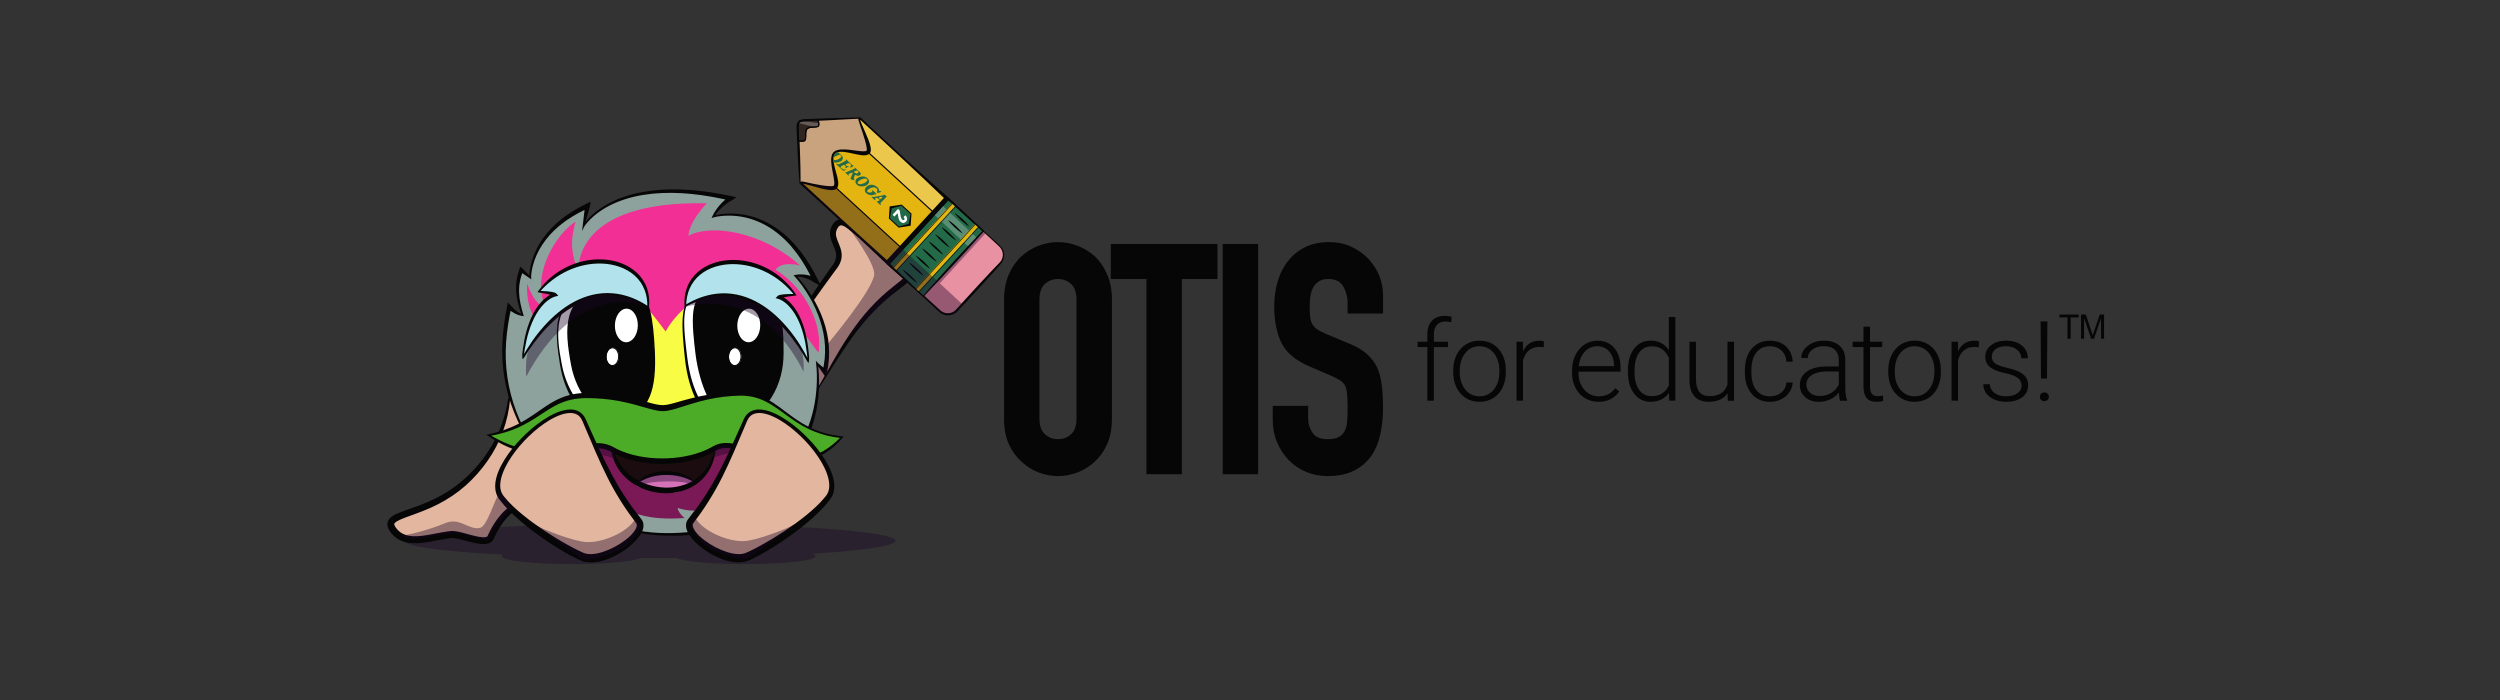 <?xml version="1.0" encoding="utf-8"?>
<!-- Generator: Adobe Illustrator 25.2.1, SVG Export Plug-In . SVG Version: 6.00 Build 0)  -->
<svg version="1.1" id="US" xmlns="http://www.w3.org/2000/svg" xmlns:xlink="http://www.w3.org/1999/xlink" x="0px" y="0px"
	 viewBox="0 0 800 224" style="enable-background:new 0 0 800 224;" xml:space="preserve">
<rect x="0" y="0" width="800" height="224" fill="#333333" stroke="none"/>
<style type="text/css">
	.st0{fill:#070606;}
	.st1{opacity:0.4;}
	.st2{fill:#1B0428;}
	.st3{fill:#E2B69F;}
	.st4{fill:#8EA29D;}
	.st5{fill:#7B1957;}
	.st6{fill:#F8FC45;}
	.st7{fill:#F12F94;}
	.st8{fill:#FFFFFF;}
	.st9{fill:#B2E2EC;}
	.st10{fill:#1B0C0F;}
	.st11{fill:#D672B7;}
	.st12{fill:#4DAC27;}
	.st13{fill:#C9A27E;}
	.st14{fill:#312521;}
	.st15{fill:#E891A2;}
	.st16{fill:#E4B510;}
	.st17{opacity:0.25;}
	.st18{fill:#236A48;}
</style>
<g>
	<g>
		<path class="st0" d="M350.367,82.032l-0.023-0.022c-1.667-1.471-3.548-2.607-5.588-3.383c-4.083-1.545-8.325-1.545-12.407,0
			c-2.045,0.774-3.895,1.915-5.503,3.392c-1.678,1.55-3.038,3.509-4.04,5.826c-1.002,2.311-1.51,5.004-1.51,8v38.125
			c0,3.132,0.51,5.861,1.514,8.109c1.005,2.25,2.368,4.143,4.026,5.603c1.608,1.551,3.465,2.729,5.514,3.505
			c2.037,0.769,4.126,1.163,6.203,1.163s4.165-0.392,6.205-1.163c2.045-0.774,3.929-1.951,5.6-3.493
			c1.614-1.483,2.941-3.372,3.943-5.616c1.004-2.248,1.514-4.977,1.514-8.109V95.845c0-2.994-0.509-5.687-1.51-8
			C353.3,85.538,351.977,83.582,350.367,82.032z M344.477,95.846v38.125c0,2.271-0.584,3.944-1.736,4.976
			c-1.19,1.067-2.561,1.587-4.191,1.587c-1.63,0-3.001-0.52-4.191-1.588c-1.152-1.028-1.735-2.702-1.735-4.974V95.846
			c0-2.271,0.584-3.944,1.735-4.974c1.192-1.067,2.561-1.587,4.191-1.587c1.63,0,2.999,0.52,4.191,1.585
			C343.894,91.905,344.477,93.578,344.477,95.846z"/>
		<polygon class="st0" points="355.46,89.287 366.86,89.287 366.86,151.747 378.192,151.747 378.192,89.287 389.592,89.287 
			389.592,78.074 355.46,78.074 		"/>
		<rect x="391.272" y="78.074" class="st0" width="11.33" height="73.672"/>
		<path class="st0" d="M432.43,78.954c-2.119-0.987-4.481-1.488-7.027-1.488c-2.998,0-5.63,0.555-7.818,1.65
			c-2.186,1.095-4.011,2.583-5.411,4.405c-1.476,1.826-2.594,4.028-3.324,6.543c-0.725,2.487-1.092,5.15-1.092,7.913
			c0,4.62,0.756,8.533,2.247,11.626c1.52,3.159,4.524,5.719,8.922,7.606l7.045,3.039c1.186,0.524,2.143,1.019,2.848,1.469
			c0.643,0.41,1.164,0.945,1.528,1.542c0.341,0.658,0.577,1.56,0.697,2.678c0.125,1.19,0.19,2.734,0.19,4.587
			c0,1.584-0.048,3.048-0.143,4.356c-0.089,1.206-0.369,2.248-0.831,3.098c-0.447,0.825-1.061,1.442-1.873,1.883
			c-0.827,0.446-2.023,0.671-3.562,0.671c-2.276,0-3.832-0.645-4.755-1.966c-0.984-1.408-1.46-2.944-1.46-4.697v-3.986h-11.33v4.593
			c0,2.524,0.458,4.89,1.362,7.03c0.901,2.136,2.136,4.037,3.67,5.647c1.548,1.625,3.418,2.911,5.56,3.821
			c2.142,0.913,4.482,1.377,6.956,1.377c3.252,0,6.061-0.572,8.347-1.698c2.29-1.132,4.169-2.711,5.588-4.7
			c1.338-1.892,2.319-4.217,2.92-6.906c0.589-2.649,0.888-5.553,0.888-8.627c0-2.634-0.131-5.034-0.393-7.141
			c-0.268-2.126-0.771-4.052-1.52-5.761c-0.813-1.634-1.944-3.093-3.363-4.334c-1.408-1.232-3.266-2.314-5.514-3.218l-7.534-3.143
			c-1.227-0.515-2.2-1.032-2.893-1.539c-0.645-0.469-1.14-1.032-1.47-1.668c-0.342-0.662-0.56-1.423-0.646-2.271
			c-0.092-0.922-0.142-2.091-0.142-3.474c0-1.17,0.092-2.307,0.281-3.374c0.176-1.024,0.503-1.947,0.954-2.72
			c0.461-0.726,1.053-1.315,1.809-1.804c0.709-0.46,1.681-0.692,2.88-0.692c2.259,0,3.807,0.731,4.732,2.234
			c0.985,1.596,1.486,3.53,1.486,5.745v3.072h11.332v-5.81c0-4.359-1.56-8.28-4.649-11.663
			C436.381,81.252,434.534,79.937,432.43,78.954z"/>
		<path class="st0" d="M458.224,102.63c-0.984,1.036-1.474,2.516-1.474,4.445v2.285h-3.119v1.708h3.119v17.156h2.092v-17.157h4.499
			v-1.708h-4.499v-2.344c0-1.317,0.321-2.335,0.959-3.05c0.638-0.717,1.533-1.075,2.685-1.075c0.685,0,1.318,0.069,1.9,0.21
			l0.157-1.729c-0.688-0.194-1.426-0.293-2.214-0.293C460.574,101.078,459.207,101.595,458.224,102.63z"/>
		<path class="st0" d="M473.434,109.012c-1.628,0-3.084,0.404-4.367,1.21c-1.286,0.808-2.277,1.937-2.982,3.392
			c-0.705,1.453-1.055,3.085-1.055,4.9v0.418c0,2.907,0.783,5.24,2.347,7c1.562,1.762,3.594,2.643,6.094,2.643
			c1.639,0,3.096-0.395,4.376-1.186c1.28-0.791,2.27-1.914,2.973-3.374c0.703-1.459,1.053-3.101,1.053-4.925v-0.436
			c0-2.905-0.779-5.24-2.336-7C477.98,109.894,475.945,109.012,473.434,109.012z M479.798,118.916c0,2.37-0.584,4.28-1.752,5.728
			c-1.169,1.448-2.694,2.171-4.578,2.171c-1.897,0-3.426-0.725-4.593-2.171s-1.752-3.298-1.752-5.553v-0.382
			c0-2.359,0.587-4.268,1.761-5.728c1.173-1.46,2.691-2.188,4.55-2.188c1.243,0,2.347,0.328,3.314,0.985
			c0.965,0.657,1.716,1.584,2.25,2.78c0.535,1.197,0.802,2.516,0.802,3.958v0.399H479.798z"/>
		<path class="st0" d="M487.363,112.359l-0.035-2.998h-2.042v18.863h2.075v-12.956c0.382-1.383,1.025-2.438,1.926-3.164
			c0.901-0.726,2.001-1.09,3.304-1.09c0.5,0,0.97,0.042,1.411,0.122l0.052-1.9c-0.336-0.15-0.796-0.225-1.377-0.225
			C490.237,109.012,488.467,110.127,487.363,112.359z"/>
		<path class="st0" d="M511.118,109.012c-1.463,0-2.825,0.415-4.078,1.247c-1.255,0.831-2.234,1.974-2.939,3.426
			s-1.055,3.087-1.055,4.9v0.749c0,1.755,0.359,3.338,1.081,4.751c0.722,1.414,1.73,2.513,3.025,3.304
			c1.297,0.791,2.746,1.186,4.351,1.186c2.917,0,5.142-1.11,6.677-3.331l-1.306-0.995c-0.697,0.894-1.474,1.545-2.33,1.954
			c-0.856,0.406-1.84,0.611-2.953,0.611c-1.861,0-3.403-0.712-4.63-2.136s-1.84-3.206-1.84-5.343v-0.401h13.46v-1.169
			c0-2.708-0.671-4.845-2.014-6.408C515.226,109.794,513.409,109.012,511.118,109.012z M516.506,117.153h-11.315
			c0.233-1.941,0.885-3.488,1.963-4.638c1.075-1.15,2.398-1.727,3.966-1.727c1.582,0,2.86,0.569,3.838,1.708
			c0.976,1.14,1.494,2.615,1.551,4.43v0.227L516.506,117.153z"/>
		<path class="st0" d="M534.027,112.028c-1.337-2.011-3.277-3.016-5.822-3.016c-2.244,0-4.02,0.87-5.327,2.606
			c-1.308,1.739-1.963,4.072-1.963,7v0.245c0,2.978,0.666,5.338,1.997,7.088c1.329,1.75,3.084,2.624,5.257,2.624
			c2.591,0,4.557-0.953,5.893-2.86l0.088,2.51h1.954v-26.781h-2.076v10.584l0,0V112.028z M534.027,123.361
			c-1.081,2.267-2.905,3.4-5.475,3.4c-1.753,0-3.115-0.695-4.078-2.085c-0.964-1.388-1.448-3.286-1.448-5.693
			c0-2.685,0.487-4.717,1.463-6.095c0.976-1.377,2.344-2.066,4.097-2.066c2.547,0,4.359,1.227,5.44,3.679v8.857h0.001V123.361z"/>
		<path class="st0" d="M552.802,123.013c-0.802,2.5-2.714,3.75-5.735,3.75c-2.907,0-4.359-1.796-4.359-5.388v-12.012h-2.076v12.276
			c0.023,2.29,0.558,4.02,1.602,5.186c1.047,1.17,2.573,1.753,4.584,1.753c2.755,0,4.76-0.913,6.014-2.739l0.035,2.389h2.023
			v-18.869h-2.092v13.653h0.003V123.013z"/>
		<path class="st0" d="M561.997,112.83c1.041-1.36,2.501-2.04,4.385-2.04c1.476,0,2.7,0.453,3.671,1.36s1.503,2.099,1.596,3.574
			h2.006c-0.092-2.011-0.811-3.633-2.153-4.863c-1.343-1.232-3.05-1.847-5.118-1.847c-1.627,0-3.048,0.39-4.264,1.169
			c-1.215,0.78-2.146,1.884-2.797,3.314c-0.651,1.429-0.976,3.075-0.976,4.934v0.628c0,2.907,0.723,5.22,2.171,6.939
			c1.448,1.721,3.408,2.581,5.884,2.581c1.255,0,2.432-0.268,3.531-0.803c1.101-0.535,1.978-1.274,2.643-2.222
			c0.663-0.947,1.024-1.997,1.081-3.147h-2.006c-0.08,1.303-0.614,2.364-1.596,3.183s-2.199,1.23-3.653,1.23
			c-1.895,0-3.361-0.674-4.402-2.023c-1.039-1.349-1.56-3.226-1.56-5.631v-0.611C560.436,116.095,560.957,114.19,561.997,112.83z"/>
		<path class="st0" d="M590.491,114.993c-0.036-1.884-0.66-3.351-1.875-4.402c-1.215-1.052-2.873-1.577-4.979-1.577
			c-2.034,0-3.748,0.549-5.142,1.648c-1.394,1.098-2.091,2.398-2.091,3.897l2.091,0.019c0-1.045,0.478-1.941,1.431-2.685
			c0.951-0.745,2.156-1.116,3.61-1.116c1.593,0,2.803,0.387,3.634,1.16c0.83,0.773,1.244,1.833,1.244,3.183v2.145h-3.784
			c-2.729,0-4.862,0.535-6.39,1.605c-1.528,1.07-2.291,2.523-2.291,4.359c0,1.545,0.56,2.825,1.682,3.838
			c1.121,1.008,2.589,1.517,4.402,1.517c1.266,0,2.469-0.261,3.6-0.777c1.135-0.517,2.066-1.254,2.797-2.205
			c0.057,1.163,0.191,2.04,0.402,2.634h2.231v-0.21c-0.382-0.907-0.574-2.271-0.574-4.097v-8.931h0V114.993z M588.415,123.013
			c-0.5,1.127-1.298,2.029-2.398,2.703c-1.098,0.674-2.347,1.01-3.741,1.01c-1.255,0-2.274-0.348-3.061-1.045
			c-0.783-0.697-1.175-1.574-1.175-2.634c0-1.292,0.588-2.304,1.761-3.042s2.8-1.118,4.882-1.141h3.732L588.415,123.013
			L588.415,123.013z"/>
		<path class="st0" d="M600.863,126.761c-0.884,0-1.516-0.258-1.892-0.769c-0.379-0.512-0.568-1.292-0.568-2.339v-12.585h3.907
			v-1.708h-3.907v-4.829h-2.091v4.829h-3.469v1.708h3.469v12.589c0,1.616,0.325,2.839,0.976,3.671
			c0.649,0.831,1.69,1.247,3.119,1.247c0.941,0,1.685-0.1,2.233-0.293l-0.088-1.695
			C601.775,126.703,601.212,126.761,600.863,126.761z"/>
		<path class="st0" d="M612.647,109.012c-1.628,0-3.084,0.404-4.367,1.21c-1.286,0.808-2.277,1.937-2.982,3.392
			c-0.705,1.453-1.055,3.085-1.055,4.9v0.418c0,2.907,0.783,5.24,2.347,7c1.562,1.762,3.594,2.643,6.094,2.643
			c1.639,0,3.096-0.395,4.376-1.186c1.28-0.791,2.27-1.914,2.973-3.374c0.703-1.459,1.053-3.101,1.053-4.925v-0.436
			c0-2.905-0.779-5.24-2.336-7C617.193,109.894,615.156,109.012,612.647,109.012z M619.011,118.916c0,2.37-0.584,4.28-1.752,5.728
			c-1.169,1.448-2.694,2.171-4.578,2.171c-1.897,0-3.426-0.725-4.594-2.171s-1.752-3.298-1.752-5.553v-0.382
			c0-2.359,0.588-4.268,1.761-5.728c1.173-1.46,2.691-2.188,4.55-2.188c1.243,0,2.347,0.328,3.314,0.985
			c0.965,0.657,1.716,1.584,2.25,2.78c0.535,1.197,0.802,2.516,0.802,3.958v0.399H619.011z"/>
		<path class="st0" d="M626.572,112.359l-0.035-2.998h-2.042v18.863h2.076v-12.956c0.382-1.383,1.025-2.438,1.926-3.164
			s2.001-1.09,3.304-1.09c0.5,0,0.97,0.042,1.411,0.122l0.052-1.9c-0.336-0.15-0.796-0.225-1.377-0.225
			C629.45,109.012,627.676,110.127,626.572,112.359z"/>
		<path class="st0" d="M646.316,119.071c-0.913-0.487-2.282-0.947-4.114-1.377c-1.83-0.429-3.093-0.904-3.784-1.42
			c-0.691-0.517-1.038-1.247-1.038-2.188c0-0.976,0.415-1.772,1.247-2.381c0.83-0.611,1.932-0.916,3.304-0.916
			c1.406,0,2.572,0.367,3.496,1.098c0.925,0.734,1.385,1.651,1.385,2.755h2.092c0-1.675-0.635-3.03-1.909-4.072
			c-1.272-1.039-2.961-1.56-5.064-1.56c-1.941,0-3.536,0.484-4.779,1.456c-1.243,0.971-1.866,2.199-1.866,3.687
			c0,0.941,0.224,1.744,0.672,2.405c0.447,0.663,1.132,1.224,2.055,1.682c0.925,0.46,2.224,0.867,3.898,1.221
			c1.675,0.356,2.927,0.847,3.759,1.473c0.83,0.628,1.244,1.459,1.244,2.493c0,0.976-0.447,1.786-1.341,2.422
			c-0.896,0.638-2.069,0.961-3.522,0.961c-1.557,0-2.811-0.339-3.759-1.021c-0.947-0.68-1.462-1.63-1.542-2.85h-2.092
			c0,1.628,0.683,2.973,2.051,4.035c1.366,1.064,3.147,1.597,5.343,1.597c2.068,0,3.745-0.478,5.03-1.431
			c1.284-0.953,1.927-2.225,1.927-3.818c0-0.976-0.221-1.807-0.661-2.493C647.905,120.146,647.228,119.559,646.316,119.071z"/>
		<path class="st0" d="M655.24,125.987c-0.261-0.276-0.614-0.412-1.056-0.412c-0.443,0-0.789,0.137-1.045,0.412
			c-0.258,0.276-0.384,0.612-0.384,1.007c0,0.389,0.126,0.711,0.384,0.975c0.256,0.264,0.603,0.395,1.045,0.395
			c0.443,0,0.794-0.131,1.056-0.395c0.261-0.264,0.393-0.587,0.393-0.975C655.632,126.599,655.501,126.263,655.24,125.987z"/>
		<polygon class="st0" points="655.038,121.145 655.162,102.838 653,102.838 653.105,121.145 		"/>
		<polygon class="st0" points="659.037,101.569 661.589,101.569 661.589,108.401 662.613,108.401 662.613,101.569 665.174,101.569 
			665.174,100.657 659.037,100.657 		"/>
		<path class="st0" d="M670.08,106.045c-0.187,0.546-0.324,0.959-0.412,1.241c-0.079-0.254-0.202-0.635-0.37-1.147l-1.833-5.483
			h-1.542v7.744h0.987v-6.592l2.24,6.592h0.925l2.25-6.481v6.481h0.987v-7.744h-1.377L670.08,106.045z"/>
	</g>
	<g>
		<g class="st1">
			<path class="st2" d="M286.536,173.045c0-3.056-35.195-5.534-78.609-5.534s-78.609,2.478-78.609,5.534
				c0,1.821,12.487,3.435,31.76,4.444c-0.319,0.168-0.492,0.342-0.492,0.521c0,1.383,10.08,2.504,22.514,2.504
				c10.686,0,19.626-0.828,21.931-1.938c0.962,0.003,1.926,0.005,2.896,0.005c2.887,0,5.736-0.011,8.542-0.032
				c2.21,1.124,11.213,1.968,21.99,1.968c12.434,0,22.514-1.121,22.514-2.504c0-0.282-0.426-0.552-1.198-0.805
				C276.18,176.189,286.536,174.702,286.536,173.045z"/>
		</g>
		<g>
			<path class="st3" d="M270.922,71.969c1.326,0.577,2.543,1.559,3.987,1.613c0.16,0.006,0.313,0.006,0.46,0.003
				c3.542-0.088,3.351-2.891,5.258-5.093c0.638-0.737,1.482-1.271,2.359-1.696c6.322-3.061,16.541,0.387,15.935,8.43
				c-0.2,2.663-1.372,5.158-2.745,7.448c-3.633,6.057-9.756,8.573-14.265,13.725c-1.065,1.218-2.271,2.301-3.48,3.374
				c-1.266,1.124-2.032,2.139-2.948,3.559c-2.234,3.471-4.868,6.748-7.145,10.226c-2.099,3.204-4.119,6.459-6.058,9.762
				c-0.777,1.325-2.618,5.79-4.775,5.161c-2.412-0.703-1.511-7.716-2.523-9.565c-1.847-3.375-3.437-5.216-3.039-9.36
				c0.221-2.288,1.28-4.142,2.657-5.892c0.87-1.106,1.576-2.392,2.35-3.565c0.441-0.671,2.116-2.441,2.116-3.21
				c1.096-1.664,2.094-3.497,3.422-4.982c1.602-1.79,2.962-3.823,4.308-5.83c0.661-0.987,1.305-2.031,1.49-3.203
				c0.262-1.673-0.538-2.925-0.931-4.466C266.673,75.744,266.474,70.036,270.922,71.969z"/>
		</g>
		<g>
			<path class="st0" d="M258.372,129.74c0.916-1.497,1.807-3.01,2.688-4.527c0.888-1.513,1.759-3.035,2.626-4.561
				c1.738-3.048,3.445-6.12,5.275-9.13c1.838-3.004,3.784-5.958,5.955-8.761c2.173-2.8,4.563-5.448,7.178-7.862
				c1.305-1.21,2.663-2.362,4.071-3.452c1.371-1.073,2.705-2.168,3.971-3.334c1.264-1.163,2.458-2.393,3.52-3.705
				c0.543-0.648,1.021-1.334,1.479-2.028c0.433-0.705,0.839-1.423,1.153-2.17c0.631-1.493,0.968-3.068,0.882-4.655
				c-0.072-1.588-0.532-3.167-1.156-4.725c-0.313-0.779-0.671-1.554-1.045-2.33c-0.378-0.774-0.771-1.57-1.163-2.335
				c-0.393-0.769-0.794-1.523-1.227-2.22c-0.432-0.694-0.904-1.334-1.423-1.769c-0.521-0.438-1.056-0.652-1.722-0.675
				c-0.663-0.022-1.423,0.14-2.183,0.387c-0.191,0.066-0.382,0.126-0.574,0.204l-0.285,0.109c-0.085,0.037-0.173,0.069-0.254,0.109
				c-0.333,0.153-0.643,0.332-0.925,0.543c-0.563,0.421-1.019,0.981-1.399,1.65c-0.752,1.349-1.215,3.016-1.655,4.68
				c-0.116,0.439-0.199,0.782-0.264,1.186c-0.063,0.395-0.108,0.802-0.142,1.223c-0.079,0.845-0.074,1.718-0.273,2.743
				c-0.109,0.506-0.274,1.109-0.754,1.673c-0.237,0.276-0.55,0.507-0.873,0.655c-0.322,0.146-0.645,0.225-0.941,0.261
				c-0.595,0.069-1.116,0.014-1.607-0.065c-0.245-0.042-0.484-0.089-0.715-0.146l-0.35-0.089c-0.148-0.042-0.29-0.088-0.421-0.142
				c-0.529-0.213-0.953-0.484-1.349-0.759c-0.395-0.276-0.756-0.564-1.104-0.85c-0.695-0.572-1.348-1.149-2.005-1.651
				c-0.646-0.498-1.341-0.947-1.907-1.072c-0.282-0.062-0.48-0.045-0.668,0.042c-0.19,0.083-0.404,0.274-0.6,0.546
				c-0.197,0.27-0.367,0.612-0.495,0.925c-0.119,0.322-0.184,0.651-0.199,0.988c-0.039,0.677,0.173,1.416,0.464,2.19
				c0.295,0.777,0.677,1.588,0.971,2.493c0.145,0.453,0.273,0.927,0.345,1.425c0.071,0.498,0.088,1.013,0.045,1.527
				c-0.106,1.028-0.475,2.005-0.987,2.828c-0.128,0.207-0.254,0.415-0.399,0.604c-0.142,0.197-0.282,0.389-0.409,0.554
				c-0.261,0.347-0.524,0.686-0.782,1.041c-2.071,2.811-4.115,5.67-6.157,8.522l-6.145,8.556c-1.028,1.423-2.065,2.843-3.122,4.248
				c-1.062,1.405-2.109,2.811-3.257,4.173l-0.652-0.538c1.069-1.36,2.072-2.805,3.079-4.236l2.993-4.324l5.93-8.697
				c1.98-2.9,3.934-5.812,5.977-8.689c0.253-0.359,0.521-0.719,0.782-1.078c0.139-0.185,0.253-0.35,0.364-0.512
				c0.12-0.162,0.217-0.332,0.318-0.5c0.402-0.674,0.643-1.388,0.709-2.109c0.052-0.723-0.08-1.462-0.348-2.222
				c-0.259-0.76-0.638-1.536-0.982-2.393c-0.335-0.854-0.666-1.832-0.635-2.92c0.014-0.537,0.113-1.081,0.291-1.585
				c0.194-0.503,0.413-0.954,0.728-1.399c0.313-0.438,0.737-0.893,1.348-1.183c0.301-0.143,0.638-0.233,0.968-0.259
				c0.33-0.026,0.648,0.005,0.938,0.066c0.583,0.126,1.062,0.359,1.497,0.604c0.433,0.25,0.825,0.523,1.195,0.8
				c0.74,0.557,1.409,1.14,2.075,1.675c0.655,0.527,1.34,1.042,1.929,1.272c0.072,0.029,0.139,0.049,0.202,0.066l0.288,0.068
				c0.196,0.045,0.387,0.079,0.575,0.108c0.375,0.057,0.737,0.074,1.015,0.035c0.139-0.019,0.245-0.054,0.322-0.091
				c0.076-0.039,0.12-0.076,0.168-0.134c0.096-0.108,0.205-0.373,0.267-0.722c0.126-0.702,0.14-1.594,0.21-2.495
				c0.034-0.455,0.079-0.921,0.151-1.392c0.068-0.464,0.188-0.976,0.294-1.386c0.219-0.863,0.45-1.732,0.734-2.604
				c0.287-0.873,0.621-1.755,1.101-2.62c0.478-0.86,1.135-1.702,1.978-2.341c0.418-0.319,0.871-0.583,1.334-0.799
				c0.116-0.056,0.233-0.102,0.348-0.153l0.328-0.128c0.216-0.088,0.443-0.163,0.665-0.242c0.901-0.298,1.88-0.546,2.976-0.509
				c0.544,0.019,1.116,0.125,1.651,0.338c0.537,0.21,1.021,0.52,1.431,0.868c0.825,0.703,1.383,1.513,1.88,2.302
				c0.492,0.796,0.911,1.593,1.317,2.387c0.406,0.799,0.789,1.576,1.18,2.379c0.387,0.803,0.765,1.624,1.104,2.473
				c0.683,1.692,1.204,3.537,1.272,5.466c0.085,1.929-0.359,3.866-1.116,5.59c-0.378,0.867-0.847,1.676-1.343,2.458
				c-0.517,0.765-1.053,1.514-1.647,2.205c-1.172,1.399-2.466,2.658-3.807,3.843c-1.343,1.183-2.751,2.284-4.166,3.343
				c-1.388,1.033-2.726,2.131-4.031,3.269c-5.23,4.552-9.535,10.087-13.387,15.919c-1.935,2.916-3.802,5.887-5.679,8.855
				c-0.939,1.483-1.883,2.965-2.843,4.436C260.368,126.849,259.379,128.302,258.372,129.74z"/>
		</g>
		<g>
			<path class="st3" d="M159.946,166.41c-0.689,1.093-1.266,2.259-1.944,3.346c-0.513,0.822-0.598,1.704-1.442,2.307
				c-1.625,1.163-2.557,0.777-4.393,0.379c-1.741-0.378-3.451-0.887-5.132-1.474c-1.738-0.608-3.647-0.017-5.431,0.245
				c-1.664,0.244-3.264,1.177-4.893,1.607c-2.475,0.654-4.997,0.367-7.395-0.456c-1.584-0.543-6.271-4.482-3.011-6.007
				c1.466-0.686,3.104-1.247,4.621-1.855c1.377-0.55,2.829-1.249,4.205-1.926c1.309-0.646,2.765-0.89,3.881-1.88
				c1.079-0.958,2.277-1.542,3.539-2.27c1.661-0.958,3.27-2.001,4.82-3.129c0.82-0.597,1.73-1.084,2.527-1.708
				c0.64-0.501,1.032-1.135,1.567-1.755c1.537-1.784,3.152-3.539,4.672-5.304c1.647-1.914,2.715-4.879,3.633-7.202
				c1.104-2.796,2.24-5.673,2.62-8.672c0.315-2.495,0.345-5.088,1.184-7.485c0.626-1.789,3.207-3.597,5.155-3.158
				c1.579,0.356,3.05,1.77,4.689,2.276c4.031,1.244,5.539,4.519,5.983,8.441c0.503,4.435-1.769,7.699-3.77,11.455
				c-2.597,4.873-3.929,10.35-6.843,15.06c-1.152,1.861-2.594,3.573-4.358,4.882C162.648,163.446,161.164,164.478,159.946,166.41z"
				/>
		</g>
		<g>
			<path class="st0" d="M162.914,117.186c0.268,1.727,0.452,3.472,0.504,5.227c0.046,1.753-0.009,3.514-0.173,5.266
				c-0.322,3.505-1.072,6.99-2.299,10.317c-0.608,1.665-1.321,3.294-2.136,4.871c-0.817,1.577-1.749,3.096-2.763,4.558
				c-2.034,2.919-4.405,5.602-7.073,7.97c-2.678,2.372-5.684,4.37-8.86,5.991c-3.172,1.633-6.546,2.834-9.808,4.004
				c-0.81,0.299-1.613,0.6-2.353,0.939c-0.369,0.17-0.72,0.35-1.025,0.543c-0.296,0.191-0.554,0.406-0.658,0.572
				c-0.114,0.171-0.113,0.231-0.096,0.426c0.04,0.197,0.162,0.486,0.358,0.779c0.188,0.299,0.447,0.594,0.691,0.876
				c0.259,0.268,0.529,0.524,0.825,0.743c0.587,0.441,1.252,0.769,1.975,0.985c0.726,0.211,1.505,0.315,2.305,0.344
				c1.605,0.056,3.284-0.187,4.973-0.483c1.693-0.299,3.406-0.671,5.176-0.947c0.443-0.069,0.888-0.133,1.338-0.185
				c0.228-0.023,0.429-0.059,0.746-0.069c0.284-0.009,0.544,0.006,0.796,0.029c0.998,0.102,1.872,0.319,2.74,0.541
				c1.721,0.447,3.378,0.964,4.999,1.263c0.797,0.145,1.614,0.234,2.234,0.139c0.308-0.046,0.513-0.146,0.6-0.233
				c0.048-0.048,0.08-0.083,0.12-0.177c0.091-0.211,0.184-0.423,0.281-0.629c0.773-1.655,1.688-3.218,2.768-4.691
				c1.084-1.463,2.333-2.846,3.873-3.967c0.771-0.555,1.628-1.032,2.563-1.368c0.942-0.321,1.957-0.495,2.987-0.418
				c0.532,0.037,1.058,0.16,1.539,0.335c0.478,0.17,0.924,0.401,1.266,0.557c0.159,0.077,0.322,0.12,0.276,0.108
				c-0.011,0.002-0.108,0.006-0.165,0.042c-0.066,0.042-0.079,0.054-0.071,0.051c0.023-0.018,0.1-0.159,0.157-0.308
				c0.063-0.151,0.119-0.338,0.173-0.524c0.105-0.372,0.196-0.806,0.271-1.184c0.032-0.154,0.039-0.29,0.034-0.353
				c-0.014-0.069,0.008-0.002,0.048,0.02c0.034,0.017-0.028-0.031-0.165-0.054c-0.134-0.028-0.319-0.042-0.526-0.052
				c-0.208-0.011-0.436-0.015-0.697-0.04c-0.261-0.028-0.558-0.057-0.931-0.224c-0.184-0.085-0.389-0.217-0.557-0.41
				c-0.168-0.191-0.281-0.426-0.336-0.634c-0.108-0.424-0.063-0.746-0.017-1.028c0.052-0.279,0.134-0.535,0.202-0.736l0.211-0.641
				c0.136-0.433,0.298-0.837,0.447-1.255c0.151-0.416,0.305-0.83,0.467-1.237c1.281-3.274,2.651-6.49,4.038-9.704
				c1.391-3.21,2.811-6.405,4.259-9.589c0.72-1.593,1.46-3.18,2.213-4.758c0.76-1.579,1.508-3.155,2.344-4.714l0.749,0.392
				c-1.516,3.115-2.857,6.351-4.243,9.548c-1.371,3.209-2.714,6.432-4.026,9.663c-1.309,3.232-2.601,6.476-3.792,9.737
				c-0.153,0.407-0.299,0.814-0.438,1.221s-0.295,0.816-0.413,1.22l-0.19,0.606c-0.071,0.214-0.111,0.378-0.134,0.529
				c-0.023,0.145-0.009,0.271,0,0.27c0.003,0.002-0.008-0.034-0.031-0.06c-0.023-0.029-0.042-0.039-0.026-0.034
				c0.028,0.012,0.171,0.042,0.344,0.048c0.174,0.009,0.382,0.008,0.612,0.009c0.231,0.003,0.483,0.008,0.78,0.051
				c0.29,0.048,0.661,0.13,1.039,0.423c0.185,0.145,0.347,0.345,0.452,0.552c0.106,0.207,0.163,0.413,0.194,0.598
				c0.054,0.37,0.026,0.675-0.014,0.95c-0.085,0.481-0.171,0.902-0.295,1.374c-0.063,0.234-0.13,0.467-0.228,0.722
				c-0.103,0.254-0.205,0.52-0.458,0.84c-0.137,0.159-0.302,0.335-0.571,0.466c-0.253,0.13-0.571,0.184-0.799,0.165
				c-0.486-0.034-0.732-0.17-0.973-0.262c-0.455-0.202-0.789-0.369-1.136-0.486c-0.342-0.119-0.675-0.188-1.016-0.208
				c-0.715-0.045-1.456,0.088-2.162,0.336c-0.706,0.265-1.389,0.648-2.029,1.121c-1.28,0.951-2.395,2.199-3.369,3.55
				c-0.976,1.352-1.829,2.822-2.524,4.336c-0.086,0.19-0.168,0.379-0.25,0.569c-0.125,0.31-0.342,0.646-0.609,0.899
				c-0.547,0.526-1.206,0.731-1.753,0.823c-1.115,0.167-2.059,0.026-2.976-0.122c-1.82-0.324-3.506-0.842-5.17-1.257
				c-0.825-0.204-1.653-0.402-2.396-0.476c-0.183-0.017-0.359-0.026-0.512-0.022c-0.119,0-0.35,0.032-0.557,0.056
				c-0.416,0.048-0.836,0.108-1.257,0.173c-1.682,0.261-3.385,0.626-5.133,0.934c-1.747,0.302-3.548,0.572-5.44,0.509
				c-0.944-0.034-1.91-0.159-2.862-0.436c-0.95-0.282-1.877-0.737-2.685-1.346c-0.407-0.302-0.773-0.649-1.118-1.01
				c-0.165-0.187-0.324-0.376-0.483-0.567c-0.151-0.196-0.298-0.401-0.439-0.618c-0.278-0.439-0.546-0.95-0.668-1.613
				c-0.052-0.336-0.054-0.712,0.029-1.079c0.08-0.37,0.253-0.706,0.447-0.978c0.396-0.554,0.857-0.873,1.289-1.155
				c0.436-0.27,0.867-0.483,1.292-0.674c0.853-0.381,1.69-0.683,2.521-0.982c1.662-0.589,3.298-1.143,4.907-1.762
				c1.608-0.617,3.181-1.295,4.718-2.046c3.073-1.499,5.964-3.348,8.561-5.563c2.59-2.231,4.971-4.732,7.016-7.485
				c2.045-2.754,3.756-5.761,5.072-8.943c1.306-3.186,2.244-6.538,2.751-9.969C163.112,124.169,163.203,120.669,162.914,117.186z"/>
		</g>
		<g>
			<g>
				<path class="st4" d="M169.734,143.459c0.575,2.936,13.813,25.177,28.764,27.973c-0.887-2.419-1.075-3.463-1.075-3.463
					s11.196,6.387,36.074,0.689c-1.732-0.614-3.361-1.701-3.361-1.701s16.921-4.681,22.704-16.252
					c6.695-13.401-16.985-7.711-16.985-7.711l-54.508-3.995L169.734,143.459z"/>
			</g>
			<g>
				<path class="st0" d="M169.969,143.589c0.048,0,0.066-0.048,0.063-0.043l0.045,0.143c0.034,0.096,0.066,0.193,0.106,0.29
					c0.076,0.194,0.162,0.387,0.25,0.58c0.177,0.385,0.37,0.765,0.571,1.143c0.401,0.756,0.83,1.497,1.274,2.231
					c0.89,1.466,1.843,2.896,2.84,4.293c1.995,2.792,4.171,5.459,6.535,7.94c2.367,2.473,4.928,4.769,7.745,6.68
					c2.811,1.898,5.912,3.423,9.207,4.021l0,0l-0.648,0.765c-0.162-0.592-0.315-1.186-0.452-1.786
					c-0.069-0.299-0.134-0.6-0.193-0.902c-0.059-0.305-0.113-0.6-0.153-0.925v-0.002l-0.099-0.527l0.493,0.248
					c1.317,0.661,2.788,1.124,4.243,1.506c1.466,0.376,2.957,0.663,4.459,0.87c3.005,0.418,6.048,0.534,9.082,0.464
					c3.036-0.074,6.065-0.361,9.073-0.786c3.008-0.429,5.992-1.016,8.95-1.721l0,0l-0.066,1.158
					c-0.606-0.278-1.177-0.595-1.724-0.939c-0.549-0.345-1.072-0.708-1.584-1.107l0,0l-0.461-0.307l0.538-0.173
					c2.105-0.674,4.18-1.51,6.189-2.45c2.011-0.944,3.972-1.991,5.836-3.186c1.861-1.197,3.634-2.527,5.249-4.023
					c1.61-1.499,3.053-3.175,4.196-5.036c0.561-0.933,1.078-1.904,1.446-2.91c0.375-0.998,0.617-2.052,0.506-3.039
					c-0.057-0.49-0.211-0.954-0.463-1.363c-0.253-0.407-0.612-0.751-1.025-1.036c-0.833-0.571-1.873-0.887-2.927-1.084
					c-2.128-0.378-4.356-0.322-6.553-0.137c-2.197,0.2-4.405,0.549-6.552,1.032l-0.079,0.017l-0.072-0.006l-27.246-2.066
					l-27.242-2.149l0,0l0.116-0.017C177.626,140.716,173.813,142.153,169.969,143.589z M169.502,143.33
					c3.897-1.537,7.825-3.075,11.75-4.581l0.056-0.022l0.06,0.005l0,0l27.265,1.846l27.259,1.927l-0.15,0.012
					c2.217-0.504,4.436-0.857,6.692-1.069c2.251-0.194,4.538-0.264,6.825,0.134c1.135,0.213,2.291,0.544,3.317,1.237
					c0.507,0.347,0.976,0.789,1.315,1.332c0.339,0.543,0.543,1.166,0.615,1.784c0.137,1.247-0.154,2.435-0.558,3.52
					c-0.409,1.093-0.954,2.103-1.551,3.081c-1.212,1.946-2.726,3.679-4.398,5.216c-1.67,1.544-3.514,2.877-5.437,4.06
					c-1.926,1.181-3.93,2.224-5.997,3.121c-2.071,0.89-4.173,1.685-6.356,2.281l0.077-0.48l0,0c0.543,0.285,1.115,0.547,1.685,0.777
					c0.572,0.231,1.152,0.429,1.73,0.577l2.108,0.541l-2.176,0.617l0,0c-3.001,0.657-6.029,1.197-9.081,1.573
					c-3.05,0.375-6.122,0.609-9.196,0.628c-3.075,0.014-6.156-0.159-9.199-0.64c-1.522-0.237-3.03-0.557-4.516-0.967
					c-1.486-0.423-2.944-0.902-4.348-1.641l0.395-0.279l0,0c0.08,0.268,0.185,0.557,0.29,0.834c0.106,0.279,0.217,0.557,0.333,0.834
					c0.231,0.554,0.476,1.101,0.731,1.645l0.424,0.908l-1.072-0.143l0,0c-3.505-0.692-6.701-2.339-9.562-4.331
					c-2.865-2.008-5.432-4.384-7.793-6.925c-2.356-2.549-4.512-5.273-6.484-8.121c-0.984-1.425-1.924-2.88-2.802-4.376
					c-0.438-0.748-0.862-1.505-1.257-2.279c-0.197-0.387-0.389-0.779-0.566-1.18c-0.088-0.2-0.176-0.402-0.253-0.612
					c-0.04-0.103-0.076-0.211-0.113-0.319l-0.049-0.167C169.485,143.589,169.478,143.434,169.502,143.33z"/>
			</g>
		</g>
		<g>
			<path class="st5" d="M181.415,135.725c-4.459,7.377,3.548,21.661,12.781,25.074c-0.666-2.222,0.547-5.041,0.547-5.041
				s1.146,11.765,24.363,10c-1.422-0.904-2.692-3.361-2.082-3.161c9.057,2.954,19.106-2.871,18.059-3.559
				c-2.689-1.769,3.301-0.945,9.352-8.109c-7.975-3.161-6.017-15.393-6.017-15.393l-11.646-1.201l-35.598-0.207L181.415,135.725z"/>
		</g>
		<g>
			<g>
				<path class="st4" d="M169.892,141.857c-10.862-17.685-9.242-32.497-6.953-43.639c0,0,1.952,2.17,4.284,2.62
					c-1.306-4.032-2.612-8.718-0.433-14.431l2.894,2.432c0,0-0.688-14.231,18.317-22.94l-1.275,6.469c0,0,9.887-17.358,47.084-8.897
					c-3.909,2.396-5.602,5.849-5.602,5.849s19.971-6.342,32.748,20.402c-3.488-2.046-6.467-1.468-6.467-1.468
					s13.478,13.785,9.431,30.748l-2.487-2.754c0,0,2.461,15.964-6.319,28.169c0,0-8.496-8.41-21.501-8.317
					c-13.005,0.093-45.838-2.034-47.841-1.662C183.768,134.807,169.892,141.857,169.892,141.857z"/>
			</g>
			<g>
				<path class="st0" d="M169.818,142.121c-0.581-0.816-1.189-1.779-1.618-2.569c-0.481-0.82-0.917-1.665-1.365-2.504
					c-0.865-1.695-1.655-3.428-2.361-5.198c-1.417-3.537-2.453-7.233-3.075-11.003c-0.62-3.77-0.817-7.611-0.623-11.429
					c0.184-3.819,0.748-7.608,1.482-11.34l0.258-1.309l0.939,0.984l0,0c0.221,0.287,0.507,0.601,0.789,0.882
					c0.287,0.284,0.592,0.552,0.91,0.802c0.638,0.495,1.346,0.904,2.119,1.135l-0.311,0.352l0,0c-0.82-2.321-1.559-4.728-1.761-7.25
					c-0.105-1.257-0.077-2.532,0.093-3.792c0.168-1.26,0.478-2.501,0.894-3.702l0.29-0.837l0.72,0.575l0,0l2.657,2.712l-0.449,0.222
					l0,0c-0.025-0.682,0.023-1.326,0.099-1.98c0.074-0.652,0.19-1.298,0.33-1.937c0.282-1.28,0.68-2.533,1.186-3.744
					c0.503-1.21,1.106-2.381,1.793-3.5c0.692-1.115,1.471-2.176,2.313-3.184c0.834-1.016,1.769-1.941,2.725-2.842
					c0.493-0.432,0.975-0.88,1.494-1.283l0.768-0.617l0.793-0.583c2.122-1.545,4.399-2.867,6.763-3.995l1.371-0.654l-0.273,1.52l0,0
					l-1.776,6.37l-0.501-0.19l0,0c0.578-0.945,1.274-1.745,2.017-2.521c0.746-0.766,1.553-1.469,2.395-2.126
					c1.695-1.298,3.537-2.401,5.477-3.287c1.937-0.893,3.955-1.601,6.015-2.145c2.062-0.535,4.162-0.908,6.273-1.175
					c4.228-0.478,8.501-0.501,12.732-0.148c4.233,0.35,8.431,1.028,12.576,1.923l1.692,0.365l-1.469,0.981h-0.002
					c-0.567,0.318-1.132,0.651-1.661,1.039c-0.538,0.378-1.045,0.802-1.533,1.251c-0.489,0.447-0.947,0.933-1.377,1.442
					c-0.427,0.507-0.836,1.053-1.17,1.608l-0.327-0.381h0.002c1.733-0.503,3.493-0.694,5.267-0.732
					c1.772-0.031,3.548,0.137,5.29,0.486c3.486,0.697,6.809,2.165,9.739,4.183c2.934,2.018,5.491,4.553,7.667,7.354
					c2.186,2.799,4.014,5.858,5.579,9.03l1.07,2.17l-2.182-1.149l0,0c-0.436-0.293-0.887-0.58-1.363-0.813
					c-0.472-0.25-0.97-0.439-1.479-0.614c-0.51-0.167-1.036-0.29-1.571-0.372c-0.529-0.08-1.09-0.119-1.604-0.082l0.143-0.458l0,0
					c1.951,2.048,3.614,4.313,5.095,6.704c1.471,2.396,2.718,4.939,3.662,7.603c0.942,2.663,1.573,5.452,1.795,8.291
					c0.228,2.837,0.02,5.718-0.601,8.51l0,0l-0.501,1.409l-0.76-1.087l-2.143-3.064l0,0l0.472-0.225
					c0.356,2.469,0.443,4.942,0.379,7.421c-0.077,2.476-0.325,4.953-0.794,7.397c-0.467,2.442-1.139,4.854-2.071,7.175
					c-0.913,2.328-2.117,4.549-3.54,6.621l0,0l-0.455,0.655l-0.594-0.569c-0.618-0.594-1.34-1.183-2.057-1.724
					c-0.725-0.546-1.473-1.062-2.242-1.545c-1.54-0.965-3.155-1.818-4.833-2.52c-1.673-0.712-3.412-1.266-5.181-1.682
					c-1.772-0.401-3.579-0.648-5.395-0.728c-0.455-0.017-0.907-0.02-1.365-0.028l-1.397-0.006l-2.788-0.045
					c-1.858-0.042-3.713-0.103-5.568-0.17c-3.708-0.136-7.415-0.307-11.119-0.487c-7.409-0.356-14.815-0.786-22.218-1.11
					c-0.925-0.039-1.85-0.071-2.772-0.094c-0.46-0.009-0.924-0.018-1.372-0.009c-0.236,0.009-0.421,0.003-0.614,0.059
					c-0.197,0.051-0.413,0.126-0.624,0.202c-1.704,0.649-3.389,1.442-5.067,2.217c-1.676,0.785-3.346,1.588-5.011,2.399l-2.501,1.23
					l-1.246,0.617l-0.621,0.31l-0.311,0.156l-0.156,0.077l-0.077,0.039l-0.043,0.022
					C169.983,142.119,169.889,142.131,169.818,142.121z M169.966,141.595c-0.045-0.025-0.113-0.025-0.154-0.003l0.034-0.017
					l0.077-0.04l0.154-0.079l0.31-0.159l0.62-0.316l1.241-0.629l2.486-1.249c1.661-0.828,3.324-1.648,4.999-2.452
					c1.681-0.796,3.346-1.601,5.101-2.288c0.224-0.083,0.444-0.165,0.695-0.231c0.254-0.076,0.54-0.076,0.765-0.086
					c0.478-0.015,0.941-0.009,1.408-0.005c0.931,0.014,1.86,0.039,2.788,0.068c7.418,0.254,14.824,0.615,22.233,0.9
					c3.704,0.145,7.408,0.281,11.111,0.382c1.852,0.049,3.702,0.094,5.553,0.117l2.774,0.019l1.385-0.008
					c0.469,0.005,0.944,0.003,1.416,0.015c1.889,0.066,3.773,0.305,5.62,0.705c1.844,0.415,3.658,0.975,5.403,1.699
					c1.75,0.712,3.434,1.582,5.045,2.57c0.805,0.495,1.588,1.025,2.35,1.588c0.766,0.569,1.491,1.146,2.217,1.829l-1.047,0.088l0,0
					c1.414-1.941,2.634-4.038,3.579-6.263c0.964-2.217,1.687-4.546,2.211-6.919c0.527-2.375,0.84-4.799,0.985-7.235
					c0.133-2.432,0.114-4.896-0.163-7.306l-0.102-0.877l0.574,0.654l0,0l2.831,2.444l-1.261,0.322l0,0
					c0.661-2.631,0.938-5.364,0.794-8.089c-0.137-2.725-0.669-5.434-1.513-8.047c-0.845-2.615-1.995-5.136-3.374-7.529
					c-1.385-2.384-2.979-4.68-4.817-6.721l0,0l-0.389-0.336l0.532-0.122c0.6-0.137,1.17-0.179,1.762-0.185
					c0.587,0,1.178,0.043,1.761,0.14c0.581,0.103,1.166,0.23,1.73,0.424c0.571,0.179,1.119,0.418,1.664,0.675l0,0l-1.11,1.021
					c-1.449-3.13-3.155-6.148-5.206-8.911c-2.042-2.766-4.449-5.27-7.229-7.286c-2.776-2.014-5.938-3.508-9.295-4.267
					c-1.676-0.378-3.395-0.584-5.118-0.597c-1.715-0.008-3.466,0.145-5.105,0.578h-0.002l-0.609,0.236l0.281-0.615
					c0.299-0.654,0.649-1.247,1.038-1.833c0.389-0.581,0.81-1.144,1.272-1.676c0.461-0.532,0.95-1.044,1.48-1.516
					c0.521-0.483,1.09-0.913,1.671-1.331h0.002l0.222,1.346c-4.075-0.958-8.202-1.701-12.362-2.122
					c-4.159-0.426-8.354-0.476-12.51-0.085c-2.074,0.224-4.137,0.55-6.163,1.038c-2.023,0.497-4.008,1.152-5.915,1.988
					c-1.909,0.831-3.724,1.873-5.397,3.107c-0.831,0.623-1.628,1.292-2.365,2.023c-0.728,0.728-1.434,1.522-1.971,2.367l0,0
					l-0.697,1.442l0.191-1.63l0.773-6.567l0,0l1.096,0.865c-2.324,1.018-4.566,2.22-6.661,3.644l-0.783,0.537l-0.759,0.569
					c-0.513,0.372-0.988,0.788-1.48,1.187c-0.948,0.836-1.878,1.698-2.714,2.649c-0.842,0.944-1.625,1.94-2.328,2.993
					c-0.699,1.056-1.317,2.165-1.841,3.318c-0.527,1.152-0.951,2.351-1.266,3.58c-0.311,1.221-0.53,2.501-0.538,3.736l0,0
					l0.086,0.589l-0.534-0.367l-3.13-2.149l0,0l1.01-0.262c-0.444,1.104-0.791,2.247-1.008,3.417
					c-0.217,1.17-0.304,2.367-0.265,3.567c0.071,2.405,0.665,4.786,1.368,7.135l0,0l0.17,0.412l-0.481-0.06
					c-0.896-0.111-1.752-0.433-2.54-0.856c-0.393-0.214-0.774-0.45-1.14-0.709c-0.37-0.264-0.709-0.524-1.069-0.859l0,0l1.197-0.325
					c-0.796,3.679-1.416,7.388-1.665,11.128c-0.261,3.738-0.136,7.502,0.402,11.212c0.54,3.71,1.49,7.363,2.823,10.879
					c0.665,1.758,1.412,3.486,2.237,5.178c0.427,0.839,0.843,1.684,1.305,2.506c0.224,0.41,0.461,0.843,0.658,1.19
					C169.585,140.818,169.77,141.195,169.966,141.595z"/>
			</g>
		</g>
		<g>
			
				<ellipse transform="matrix(0.021 -1 1 0.021 92.724 325.404)" class="st6" cx="212.467" cy="115.37" rx="22.639" ry="11.66"/>
		</g>
		<g>
			<path class="st7" d="M197.701,90.019c-21.905-5.113-25.939,12.391-25.939,12.391s-3.429-2.885-3.109-11.685
				c2.393,6.439,4.455,7.125,5.924,7.534c0.569,0.157,0,0-0.234-0.541c-4.08-9.418,2.944-22.4,9.869-26.812
				c-2.045,6.849-1.099,10.968,0.726,15.791c0.362-1.437-1.107-22.523,41.234-21.644c0,0-5.549,5.597-5.892,10.431
				c7.053-3.967,23.694-1.423,35.721,9.472c0,0-5.81-1.624-7.815,1.369c10.03,6.14,15.161,18.192,13.745,26.585
				c-3.577-4.439-15.52-22.926-20.519-18.195c-6.976-7.882-22.497,0.694-28.421,11.367
				C212.991,106.084,202.103,91.046,197.701,90.019z"/>
		</g>
		<g>
			<g>
				<path class="st8" d="M205.955,112.584c0.33,11.505-1.143,21.267-10.343,22.531c-7.152,0.984-14.183-7.815-16.041-18.024
					c-2.074-11.403-2.802-21.25,10.174-24.645C202.72,89.051,205.516,97.239,205.955,112.584z"/>
			</g>
			<g>
				<path class="st0" d="M206.388,112.572c0.085,2.422,0.099,4.853-0.056,7.287c-0.162,2.43-0.48,4.876-1.212,7.249
					c-0.372,1.183-0.847,2.347-1.496,3.431c-0.645,1.084-1.462,2.089-2.458,2.902c-0.991,0.819-2.151,1.428-3.363,1.823
					c-0.608,0.196-1.227,0.344-1.852,0.444c-0.628,0.106-1.292,0.15-1.94,0.114c-1.303-0.06-2.569-0.432-3.719-0.982
					c-1.155-0.547-2.2-1.278-3.138-2.108c-1.873-1.665-3.374-3.676-4.553-5.833c-1.183-2.157-2.077-4.456-2.698-6.817
					c-0.308-1.18-0.546-2.385-0.737-3.579c-0.196-1.193-0.378-2.39-0.532-3.593c-0.311-2.401-0.534-4.826-0.43-7.264
					c0.103-2.424,0.591-4.905,1.836-7.056c0.624-1.067,1.428-2.031,2.355-2.845c0.925-0.822,1.98-1.479,3.079-2.02
					c1.099-0.544,2.256-0.956,3.428-1.286c1.173-0.327,2.362-0.587,3.571-0.754c1.207-0.156,2.433-0.234,3.654-0.12
					c1.217,0.117,2.435,0.424,3.531,1.001c1.098,0.574,2.043,1.422,2.78,2.409c0.742,0.988,1.301,2.094,1.742,3.235
					c0.874,2.291,1.32,4.706,1.636,7.112C206.131,107.73,206.285,110.153,206.388,112.572z M205.522,112.597
					c-0.042-2.407-0.134-4.812-0.378-7.199c-0.251-2.382-0.631-4.766-1.428-7.014c-0.404-1.118-0.91-2.205-1.611-3.158
					c-0.694-0.954-1.579-1.77-2.617-2.331c-1.033-0.571-2.203-0.874-3.386-0.978c-1.184-0.108-2.385-0.034-3.567,0.153
					c-2.359,0.39-4.688,1.079-6.815,2.136c-1.061,0.535-2.057,1.189-2.948,1.961c-0.89,0.774-1.656,1.685-2.257,2.7
					c-1.217,2.031-1.741,4.422-1.864,6.803c-0.071,1.195-0.034,2.396,0.056,3.593c0.093,1.197,0.222,2.393,0.41,3.582
					c0.185,1.189,0.398,2.375,0.626,3.559c0.217,1.186,0.484,2.345,0.84,3.488c0.702,2.282,1.667,4.479,2.893,6.509
					c1.234,2.018,2.702,3.906,4.487,5.401c0.894,0.74,1.857,1.391,2.887,1.875c1.03,0.483,2.129,0.786,3.24,0.857
					c0.558,0.035,1.106,0.008,1.67-0.083c0.567-0.086,1.129-0.207,1.673-0.373c1.087-0.335,2.111-0.85,2.996-1.556
					c1.792-1.405,2.953-3.514,3.674-5.738c0.726-2.239,1.073-4.612,1.266-6.993C205.551,117.406,205.573,115.001,205.522,112.597z"
					/>
			</g>
		</g>
		<g>
			<path class="st0" d="M209.313,112.073c0.581,11.569-1.274,20.318-10.493,21.45c-6.806,0.836-14.035-6.734-15.891-16.943
				c-2.074-11.403-2.802-21.25,10.174-24.645C206.077,88.539,208.473,95.352,209.313,112.073z"/>
			<path class="st0" d="M197.766,133.814c-6.674,0-13.281-7.417-15.06-17.193c-2.109-11.594-2.788-21.47,10.34-24.907
				c5.088-1.331,8.598-1.116,11.048,0.678c3.856,2.825,4.944,9.62,5.449,19.668l0,0c0.332,6.595-0.173,11.276-1.588,14.737
				c-1.69,4.132-4.668,6.407-9.104,6.951C198.487,133.793,198.126,133.814,197.766,133.814z M198.753,91.313
				c-1.599,0-3.449,0.282-5.593,0.842c-12.749,3.337-12.075,13.017-10.007,24.385c1.833,10.074,8.851,17.586,15.64,16.756
				c7.807-0.958,10.982-7.5,10.293-21.213l0,0c-0.498-9.915-1.553-16.605-5.263-19.322
				C202.503,91.794,200.842,91.313,198.753,91.313z"/>
		</g>
		<g>
			<g>
				<path class="st8" d="M219.586,114.88c1.363,11.503,6.654,21.828,15.904,20.952c7.19-0.68,11.728-10.587,11.497-21.217
					c-0.241-11.084-2.136-21.327-15.551-21.663C218.022,92.618,217.498,97.277,219.586,114.88z"/>
			</g>
			<g>
				<path class="st0" d="M219.979,114.833c0.31,2.396,0.788,4.769,1.48,7.075c0.694,2.301,1.597,4.544,2.814,6.589
					c1.214,2.037,2.76,3.895,4.706,5.153c1.937,1.264,4.274,1.796,6.563,1.534c1.118-0.12,2.197-0.504,3.172-1.086
					c0.976-0.58,1.841-1.358,2.607-2.23c1.527-1.759,2.621-3.906,3.414-6.143c0.791-2.245,1.278-4.603,1.523-6.985
					c0.126-1.19,0.191-2.39,0.194-3.588c-0.005-1.201-0.035-2.419-0.093-3.624c-0.123-2.412-0.367-4.819-0.922-7.15
					c-0.557-2.321-1.456-4.584-2.936-6.438c-0.736-0.925-1.618-1.732-2.604-2.385c-0.985-0.658-2.082-1.149-3.218-1.508
					c-1.138-0.361-2.324-0.578-3.519-0.706c-1.193-0.123-2.407-0.143-3.619-0.139c-1.209,0.011-2.418,0.074-3.607,0.25
					c-1.184,0.177-2.362,0.478-3.402,1.041c-1.042,0.554-1.907,1.403-2.453,2.449c-0.555,1.042-0.825,2.225-0.975,3.411
					c-0.287,2.387-0.139,4.822,0.057,7.236C219.372,110.005,219.671,112.419,219.979,114.833z M219.191,114.927
					c-0.261-2.424-0.509-4.851-0.669-7.29c-0.146-2.438-0.245-4.897,0.082-7.352c0.171-1.221,0.48-2.447,1.072-3.562
					c0.581-1.119,1.531-2.049,2.643-2.634c1.11-0.597,2.331-0.902,3.545-1.106c1.218-0.196,2.447-0.273,3.673-0.299
					c1.223-0.02,2.45-0.014,3.681,0.097c1.227,0.117,2.452,0.325,3.641,0.688c1.189,0.356,2.339,0.867,3.397,1.537
					c1.056,0.671,2.011,1.51,2.811,2.475c1.611,1.937,2.597,4.297,3.218,6.684c0.623,2.399,0.916,4.856,1.087,7.303
					c0.082,1.227,0.137,2.442,0.165,3.678c0.02,1.237-0.025,2.473-0.133,3.707c-0.228,2.464-0.711,4.914-1.517,7.273
					c-0.811,2.351-1.937,4.638-3.591,6.584c-0.827,0.968-1.799,1.838-2.92,2.5c-1.116,0.663-2.385,1.112-3.693,1.247
					c-1.28,0.136-2.586,0.071-3.844-0.237c-1.258-0.304-2.45-0.853-3.517-1.56c-2.139-1.432-3.749-3.459-4.976-5.617
					c-1.234-2.17-2.116-4.499-2.782-6.871C219.899,119.793,219.459,117.366,219.191,114.927z"/>
			</g>
		</g>
		<g>
			<g>
				<path class="st0" d="M223.021,113.466c1.594,11.474,7.23,23.873,15.817,20.321c5.073-2.099,11.273-9.759,11.6-20.13
					c0.461-14.633-2.136-21.327-15.551-21.663C221.473,91.659,220.656,96.432,223.021,113.466z"/>
			</g>
			<g>
				<path class="st0" d="M223.452,113.406c0.348,2.368,0.851,4.714,1.528,7.004c0.68,2.288,1.528,4.529,2.637,6.621
					c0.555,1.044,1.18,2.049,1.892,2.973c0.712,0.924,1.523,1.766,2.444,2.43c0.917,0.663,1.955,1.136,3.041,1.291
					c1.084,0.163,2.2-0.002,3.249-0.39c1.053-0.39,2.043-0.999,2.965-1.693c0.928-0.692,1.778-1.5,2.564-2.365
					c0.789-0.865,1.513-1.796,2.163-2.777c0.648-0.984,1.221-2.018,1.735-3.082c1.022-2.133,1.745-4.418,2.142-6.766
					c0.205-1.175,0.31-2.359,0.352-3.562c0.046-1.203,0.076-2.405,0.069-3.608c0-1.203-0.059-2.404-0.163-3.599
					c-0.109-1.193-0.259-2.387-0.53-3.551c-0.265-1.164-0.623-2.308-1.13-3.378c-0.51-1.069-1.169-2.065-1.994-2.9
					c-0.822-0.839-1.792-1.528-2.853-2.042c-1.061-0.517-2.196-0.882-3.354-1.15c-2.325-0.523-4.735-0.669-7.136-0.672
					c-1.2,0.006-2.402,0.056-3.585,0.233c-1.178,0.177-2.353,0.458-3.408,0.991c-1.055,0.526-1.958,1.329-2.552,2.338
					c-0.601,1.007-0.91,2.17-1.078,3.341c-0.167,1.175-0.196,2.373-0.17,3.57c0.028,1.197,0.117,2.393,0.233,3.59
					C222.75,108.639,223.091,111.024,223.452,113.406z M222.593,113.525c-0.299-2.398-0.58-4.802-0.754-7.221
					c-0.085-1.209-0.143-2.422-0.14-3.641c0.005-1.217,0.063-2.439,0.267-3.65c0.205-1.206,0.557-2.415,1.207-3.482
					c0.648-1.069,1.633-1.915,2.746-2.449c1.116-0.534,2.314-0.837,3.517-1.018c1.206-0.176,2.419-0.256,3.631-0.288
					c2.418-0.048,4.866,0.026,7.261,0.547c1.195,0.256,2.375,0.634,3.482,1.186c1.106,0.546,2.136,1.272,2.99,2.171
					c0.857,0.897,1.531,1.954,2.043,3.07c0.512,1.118,0.867,2.296,1.124,3.486c0.517,2.385,0.678,4.816,0.754,7.235
					c0.039,1.21,0.042,2.422,0.026,3.631c-0.017,1.21-0.074,2.438-0.227,3.65c-0.301,2.429-0.939,4.822-1.903,7.09
					c-0.959,2.27-2.277,4.393-3.898,6.277c-1.647,1.847-3.608,3.513-6.043,4.413c-1.214,0.435-2.566,0.614-3.87,0.395
					c-1.308-0.207-2.518-0.796-3.539-1.559c-1.024-0.769-1.889-1.699-2.637-2.694c-0.748-0.996-1.388-2.059-1.951-3.153
					c-1.124-2.191-1.961-4.499-2.624-6.845C223.395,118.33,222.915,115.938,222.593,113.525z"/>
			</g>
		</g>
		<g>
			<g>
				<path class="st9" d="M167.263,114.658c4.461-7.997,19.441-28.916,40.133-16.349c1.203-16.457-22.826-20.332-34.958-4.993
					c4.637,0.439,5.122,0.998,5.122,0.998S169.025,96.195,167.263,114.658z"/>
			</g>
			<g>
				<g>
					<path class="st0" d="M167.341,114.409c-0.003-0.068-0.026-0.134-0.055-0.174c-0.029-0.042-0.052-0.057-0.049-0.077
						c-0.006-0.005,0.045-0.089,0.071-0.139l0.093-0.17l0.375-0.677c0.251-0.45,0.518-0.891,0.785-1.332
						c0.54-0.879,1.101-1.744,1.688-2.592c1.169-1.702,2.456-3.323,3.838-4.865c2.757-3.079,5.954-5.841,9.657-7.815
						c1.85-0.979,3.823-1.755,5.875-2.234c2.052-0.472,4.18-0.655,6.28-0.49c2.103,0.145,4.166,0.638,6.122,1.369
						c1.957,0.734,3.796,1.727,5.514,2.873l0,0l-0.398,0.205c0.054-1.914-0.185-3.833-0.888-5.577
						c-0.347-0.871-0.782-1.702-1.315-2.466s-1.163-1.456-1.855-2.077c-1.388-1.241-3.052-2.16-4.816-2.785
						c-1.769-0.617-3.637-0.964-5.522-1.038c-3.772-0.157-7.577,0.663-11.022,2.256c-3.452,1.59-6.547,3.963-9.073,6.877
						l-0.18-0.424c0.879,0.032,1.759,0.077,2.646,0.162c0.443,0.043,0.887,0.094,1.337,0.171c0.225,0.037,0.452,0.085,0.683,0.142
						c0.117,0.032,0.234,0.063,0.359,0.108c0.062,0.02,0.128,0.049,0.196,0.079c0.039,0.019,0.071,0.032,0.114,0.059
						c0.054,0.039,0.059,0.017,0.199,0.153l0.003,0.003l0.655,0.723l-0.97,0.228c-0.154,0.037-0.398,0.122-0.598,0.208
						c-0.21,0.088-0.418,0.193-0.623,0.301c-0.41,0.222-0.803,0.486-1.18,0.773c-0.759,0.571-1.437,1.26-2.054,1.998
						c-1.229,1.49-2.199,3.21-2.959,5.019c-0.765,1.809-1.345,3.704-1.779,5.633c-0.219,0.965-0.406,1.938-0.566,2.916l-0.221,1.439
						c-0.029,0.2-0.077,0.378-0.15,0.575S167.404,114.168,167.341,114.409z M167.186,114.91c-0.009-0.256-0.037-0.526-0.054-0.825
						c-0.018-0.298-0.012-0.615,0.012-0.911l0.02-0.221l0.023-0.188l0.046-0.373l0.094-0.746c0.136-0.995,0.299-1.984,0.495-2.971
						c0.39-1.972,0.93-3.923,1.667-5.809c0.734-1.886,1.692-3.707,2.959-5.332c0.638-0.806,1.348-1.57,2.166-2.222
						c0.407-0.328,0.837-0.634,1.297-0.899c0.231-0.131,0.466-0.258,0.714-0.369c0.256-0.114,0.48-0.21,0.808-0.298l-0.313,0.951
						l0.002,0.003c0.1,0.097,0.057,0.048,0.066,0.057c-0.003-0.005-0.02-0.014-0.029-0.022c-0.031-0.017-0.062-0.037-0.102-0.057
						c-0.077-0.04-0.168-0.077-0.258-0.114c-0.187-0.071-0.382-0.137-0.584-0.197c-0.402-0.122-0.82-0.224-1.241-0.316
						c-0.843-0.187-1.701-0.336-2.563-0.475l-0.438-0.069l0.256-0.355c2.304-3.184,5.392-5.863,8.97-7.627
						c3.565-1.773,7.585-2.7,11.599-2.51c2.001,0.096,4.006,0.461,5.896,1.172c1.889,0.702,3.679,1.739,5.15,3.147
						c1.483,1.388,2.614,3.156,3.247,5.072c0.634,1.918,0.796,3.957,0.566,5.92l-0.048,0.409l-0.35-0.204l0,0
						c-3.565-1.944-7.448-3.317-11.438-3.517c-3.981-0.227-7.977,0.752-11.517,2.626c-1.776,0.925-3.459,2.046-5.035,3.303
						c-1.579,1.255-3.067,2.634-4.458,4.109c-1.395,1.473-2.681,3.048-3.913,4.666c-0.614,0.811-1.201,1.642-1.77,2.487
						c-0.284,0.422-0.561,0.85-0.836,1.278l-0.407,0.646l-0.221,0.358c-0.06,0.091-0.145,0.188-0.239,0.258
						C167.337,114.82,167.25,114.867,167.186,114.91z"/>
				</g>
			</g>
		</g>
		<g>
			<g>
				<path class="st9" d="M258.732,115.853c-4.125-8.175-18.226-29.697-39.42-17.999c-0.518-16.493,23.649-19.367,35.135-3.539
					c-4.651,0.247-5.159,0.785-5.159,0.785S257.737,97.333,258.732,115.853z"/>
			</g>
			<g>
				<g>
					<path class="st0" d="M258.798,116.108c-0.063-0.046-0.148-0.096-0.237-0.17c-0.089-0.074-0.171-0.174-0.228-0.268l-0.207-0.367
						l-0.379-0.663c-0.256-0.439-0.517-0.877-0.782-1.312c-0.532-0.868-1.086-1.722-1.665-2.558
						c-1.164-1.668-2.384-3.295-3.716-4.825c-1.328-1.531-2.757-2.971-4.284-4.29c-1.522-1.323-3.156-2.51-4.893-3.509
						c-3.459-2.018-7.409-3.161-11.397-3.101c-3.995,0.034-7.932,1.244-11.574,3.039l0,0l-0.358,0.19l-0.031-0.41
						c-0.148-1.971,0.099-4.001,0.811-5.892c0.712-1.887,1.914-3.608,3.454-4.933c1.527-1.346,3.36-2.308,5.275-2.931
						c1.918-0.632,3.935-0.913,5.94-0.925c4.017-0.023,7.995,1.07,11.485,2.99c3.502,1.91,6.475,4.714,8.646,7.992l0.242,0.364
						l-0.439,0.051c-0.867,0.102-1.73,0.217-2.581,0.367c-0.424,0.076-0.847,0.16-1.254,0.265c-0.204,0.051-0.402,0.109-0.592,0.173
						c-0.091,0.034-0.184,0.066-0.262,0.103c-0.042,0.017-0.074,0.037-0.105,0.052c-0.009,0.008-0.028,0.017-0.031,0.02
						c0.009-0.009-0.037,0.04,0.068-0.054l0.003-0.003l-0.274-0.964c0.324,0.102,0.544,0.207,0.794,0.332
						c0.242,0.122,0.472,0.258,0.699,0.398c0.449,0.285,0.867,0.608,1.258,0.953c0.791,0.686,1.469,1.477,2.072,2.31
						c1.2,1.675,2.08,3.536,2.735,5.449c0.66,1.915,1.116,3.887,1.425,5.873c0.156,0.993,0.278,1.991,0.372,2.988l0.063,0.749
						l0.031,0.375l0.015,0.19l0.011,0.221c0.012,0.296,0.006,0.614-0.025,0.911C258.857,115.584,258.818,115.853,258.798,116.108z
						 M258.664,115.601c-0.054-0.242-0.125-0.472-0.19-0.671c-0.065-0.2-0.105-0.379-0.126-0.581l-0.157-1.443
						c-0.12-0.984-0.267-1.964-0.446-2.937c-0.355-1.946-0.856-3.863-1.545-5.702c-0.685-1.838-1.581-3.597-2.748-5.138
						c-0.586-0.765-1.235-1.48-1.969-2.083c-0.364-0.304-0.746-0.583-1.147-0.822c-0.2-0.117-0.404-0.231-0.609-0.327
						c-0.196-0.096-0.435-0.19-0.589-0.233l-0.959-0.268l0.685-0.695l0.003-0.003c0.146-0.13,0.148-0.108,0.205-0.145
						c0.045-0.023,0.077-0.035,0.116-0.054c0.069-0.026,0.137-0.052,0.199-0.069c0.126-0.04,0.245-0.066,0.364-0.093
						c0.234-0.048,0.463-0.085,0.689-0.113c0.453-0.059,0.897-0.091,1.343-0.116c0.888-0.048,1.77-0.057,2.651-0.052l-0.199,0.416
						c-2.402-3.016-5.397-5.516-8.78-7.247c-3.377-1.733-7.144-2.711-10.919-2.711c-1.886-0.003-3.767,0.265-5.56,0.808
						c-1.789,0.55-3.488,1.4-4.927,2.583c-0.717,0.592-1.374,1.258-1.938,1.998c-0.566,0.74-1.035,1.553-1.417,2.409
						c-0.774,1.715-1.093,3.622-1.118,5.536l-0.389-0.222l0,0c1.764-1.073,3.644-1.991,5.628-2.641
						c1.983-0.648,4.066-1.055,6.172-1.113c2.105-0.077,4.223,0.194,6.254,0.751c2.031,0.564,3.969,1.422,5.778,2.476
						c3.619,2.126,6.698,5.016,9.324,8.208c1.315,1.599,2.535,3.272,3.633,5.021c0.552,0.871,1.076,1.761,1.579,2.66
						c0.25,0.452,0.498,0.902,0.729,1.363l0.347,0.691l0.085,0.174c0.023,0.049,0.071,0.137,0.065,0.14
						c0.002,0.02-0.022,0.034-0.052,0.074C258.695,115.468,258.668,115.533,258.664,115.601z"/>
				</g>
			</g>
		</g>
		<g>
			
				<ellipse transform="matrix(0.021 -1 1 0.021 92.166 302.379)" class="st8" cx="200.435" cy="104.143" rx="5.685" ry="3.986"/>
			<path class="st0" d="M200.376,110.145c-0.022,0-0.043,0-0.065,0c-2.37-0.049-4.242-2.78-4.173-6.086
				c0.068-3.306,2.042-5.957,4.422-5.907c2.37,0.049,4.242,2.78,4.173,6.086C204.666,107.513,202.717,110.145,200.376,110.145z
				 M200.495,98.776c-2.001,0-3.67,2.359-3.73,5.295c-0.062,2.962,1.536,5.406,3.56,5.448c0.017,0,0.035,0,0.052,0
				c2.001,0,3.67-2.359,3.73-5.295c0.062-2.962-1.536-5.406-3.56-5.448C200.53,98.776,200.512,98.776,200.495,98.776z"/>
		</g>
		<g>
			
				<ellipse transform="matrix(0.021 -1 1 0.021 77.804 307.688)" class="st8" cx="195.964" cy="114.129" rx="2.843" ry="1.992"/>
			<path class="st0" d="M195.935,117.132c-0.011,0-0.022,0-0.032,0c-1.184-0.025-2.12-1.389-2.086-3.044
				c0.017-0.791,0.25-1.533,0.655-2.086c0.418-0.571,0.985-0.874,1.556-0.867c1.186,0.025,2.122,1.389,2.086,3.042
				C198.08,115.816,197.106,117.132,195.935,117.132z M195.994,111.446c-0.47,0-0.921,0.262-1.271,0.74
				c-0.369,0.503-0.58,1.181-0.595,1.909c-0.031,1.48,0.768,2.703,1.781,2.725c0.009,0,0.019,0,0.026,0
				c1.001,0,1.835-1.18,1.866-2.648l0,0c0.031-1.48-0.768-2.703-1.781-2.723C196.012,111.446,196.003,111.446,195.994,111.446z"/>
		</g>
		<g>
			
				<ellipse transform="matrix(0.021 -1 1 0.021 130.525 341.537)" class="st8" cx="239.603" cy="104.141" rx="5.685" ry="3.986"/>
			<path class="st0" d="M239.545,110.145c-0.022,0-0.043,0-0.065,0c-2.37-0.049-4.242-2.78-4.173-6.086
				c0.032-1.582,0.498-3.064,1.311-4.173c0.837-1.143,1.958-1.758,3.112-1.735c2.37,0.049,4.242,2.78,4.173,6.086l0,0
				C243.835,107.513,241.886,110.145,239.545,110.145z M239.664,98.776c-0.941,0-1.841,0.523-2.541,1.479
				c-0.737,1.007-1.16,2.362-1.19,3.816c-0.062,2.962,1.536,5.406,3.56,5.448c0.017,0,0.035,0,0.052,0
				c2.001,0,3.67-2.359,3.73-5.295c0.062-2.962-1.536-5.406-3.56-5.448C239.699,98.776,239.681,98.776,239.664,98.776z"/>
		</g>
		<g>
			
				<ellipse transform="matrix(0.021 -1 1 0.021 116.161 346.844)" class="st8" cx="235.131" cy="114.127" rx="2.843" ry="1.992"/>
			<path class="st0" d="M235.104,117.132c-0.011,0-0.022,0-0.032,0c-1.184-0.025-2.122-1.389-2.086-3.044
				c0.017-0.791,0.25-1.533,0.655-2.086c0.418-0.572,0.987-0.876,1.556-0.867c1.184,0.025,2.122,1.389,2.086,3.042
				c-0.017,0.791-0.248,1.533-0.655,2.086C236.217,116.825,235.676,117.132,235.104,117.132z M235.163,111.446
				c-0.47,0-0.921,0.262-1.271,0.74c-0.369,0.503-0.58,1.181-0.595,1.909c-0.031,1.48,0.768,2.703,1.781,2.725
				c0.481,0.003,0.941-0.253,1.297-0.739c0.369-0.503,0.58-1.181,0.595-1.909l0,0c0.031-1.48-0.768-2.703-1.781-2.723
				C235.181,111.446,235.172,111.446,235.163,111.446z"/>
		</g>
		<g>
			<path class="st10" d="M213.056,151.325c-0.725,0.02-1.446,0.06-2.149,0.083c-1.816,0.06-2.402,0.631-4.677,1.553
				c-1.116,0.453-2.321,0.931-2.911,1.981c-1.873-0.72-2.883-2.586-4.338-3.898c-2.227-2.009-2.245-4.482-2.746-5.688
				c-0.695-1.668,0.449-0.328,0.695-1.949c0.029-0.196,0.076-0.416,0.245-0.517c0.116-0.069,0.259-0.062,0.393-0.046
				c2.012,0.241,3.432,2.008,5.124,3.124c0.552,0.365,1.388-0.339,2-0.094c0.654,0.261,1.271-0.37,1.83-0.023
				c1.226,0.76,3.053,0.771,4.447,0.817c1.732,0.059,3.465,0.025,5.192-0.1c1.437-0.105,1.991,0.282,3.223-0.426l6.788-3.067
				c0.742-0.426,1.725-0.467,2.368,0.097c0.005,0.003,0.008,0.008,0.012,0.011c0.136,0.13,0.16,0.335,0.17,0.523
				c0.103,2.092-0.638,4.214-2.021,5.787c-0.893,1.015-1.493,2.145-2.092,3.341c-0.369,0.739-1.705,1.923-2.524,1.258
				c-1.451-1.177-3.126-1.878-4.942-2.396C215.834,151.325,214.439,151.288,213.056,151.325z"/>
		</g>
		<g>
			<path class="st11" d="M213.133,157.616c-1.377-0.065-2.749-0.241-4.099-0.526c-1.294-0.273-2.493-0.731-3.753-1.102
				c-0.806-0.237-2.638-0.592-1.383-1.667c0.947-0.811,2.094-1.391,3.247-1.846c1.207-0.476,2.288-0.543,3.528-0.819
				c1.631-0.362,2.965-0.509,4.612-0.228c1.567,0.267,2.887,0.843,4.393,1.352c0.877,0.296,1.818,0.615,2.361,1.42
				c0.415,0.615-4.518,3.122-4.974,3.237c-0.426,0.108-0.865,0.143-1.303,0.168C214.888,157.654,214.009,157.657,213.133,157.616z"
				/>
		</g>
		<g>
			<path class="st0" d="M196.313,143.764c0.497,1.796,1.261,3.491,2.314,4.982c1.039,1.499,2.35,2.788,3.821,3.847
				c1.479,1.049,3.115,1.883,4.84,2.449c1.722,0.574,3.525,0.917,5.338,0.979c1.812,0.079,3.634-0.108,5.375-0.595
				c1.747-0.463,3.397-1.257,4.862-2.313c1.459-1.067,2.715-2.426,3.679-3.994c0.982-1.562,1.658-3.323,2.149-5.155l0.305,0.052
				c-0.193,1.915-0.706,3.823-1.576,5.591c-0.877,1.762-2.128,3.369-3.676,4.64c-1.536,1.289-3.36,2.213-5.266,2.819
				c-1.917,0.586-3.926,0.836-5.92,0.779c-3.983-0.139-7.944-1.466-11.102-3.93c-1.579-1.223-2.936-2.737-3.957-4.445
				c-1.013-1.712-1.687-3.614-1.946-5.554L196.313,143.764z"/>
		</g>
		<g>
			<path class="st0" d="M203.28,154.937c1.081-1.399,2.612-2.446,4.265-3.124c0.418-0.157,0.84-0.31,1.266-0.449l1.303-0.328
				l1.328-0.197c0.446-0.031,0.893-0.066,1.34-0.085c1.787-0.028,3.584,0.225,5.272,0.808c1.684,0.575,3.284,1.473,4.512,2.74
				l-0.156,0.188c-1.449-0.924-3.021-1.556-4.643-1.961c-1.624-0.396-3.294-0.581-4.959-0.538c-0.415,0.032-0.831,0.045-1.246,0.068
				l-1.237,0.159l-1.224,0.236c-0.401,0.106-0.797,0.228-1.203,0.33c-1.587,0.503-3.101,1.254-4.462,2.31L203.28,154.937z"/>
		</g>
		<g>
			<g>
				<path class="st12" d="M236.665,126.086c-13.165,0.128-20.254,4.484-24.514,4.526c-4.26,0.042-11.434-4.176-24.597-4.048
					c-13.164,0.128-14.783,9.628-31.188,12.709c19.671,12.582,30.742-0.544,39.57,4.566c8.828,5.11,23.959,4.962,32.685-0.319
					c8.726-5.281,25.209,13.634,40.777-3.604C252.129,138.127,249.828,125.958,236.665,126.086z"/>
			</g>
			<g>
				<path class="st0" d="M236.669,126.613c-3.477,0.076-6.94,0.49-10.319,1.257c-1.69,0.379-3.363,0.83-5.024,1.335
					c-1.662,0.51-3.309,1.069-5.018,1.577c-0.854,0.254-1.733,0.483-2.661,0.645c-0.467,0.076-0.947,0.136-1.451,0.145
					c-0.503,0.003-0.988-0.043-1.459-0.108c-1.863-0.296-3.536-0.839-5.224-1.311c-3.354-0.982-6.708-1.801-10.135-2.256
					c-1.712-0.231-3.434-0.378-5.161-0.45c-0.863-0.037-1.729-0.049-2.594-0.049l-1.274,0.032c-0.421,0.035-0.847,0.051-1.264,0.103
					c-1.678,0.19-3.335,0.537-4.91,1.15c-1.584,0.591-3.085,1.414-4.556,2.324c-1.471,0.913-2.919,1.907-4.412,2.854
					c-1.491,0.951-3.042,1.832-4.647,2.597c-3.218,1.528-6.657,2.541-10.141,3.099l0,0l0.102-0.523
					c2.111,1.267,4.308,2.384,6.592,3.261c2.284,0.874,4.658,1.49,7.068,1.776c2.409,0.307,4.848,0.285,7.263-0.002
					c2.419-0.278,4.808-0.819,7.232-1.36c2.419-0.52,4.928-1.102,7.597-0.863c1.323,0.12,2.661,0.497,3.852,1.143l0.813,0.438
					c0.258,0.146,0.532,0.267,0.799,0.399c0.265,0.134,0.543,0.248,0.817,0.367c0.273,0.123,0.552,0.231,0.831,0.338
					c2.234,0.867,4.597,1.442,6.991,1.775c2.396,0.342,4.829,0.438,7.25,0.348c2.422-0.097,4.836-0.415,7.186-0.97
					c2.342-0.572,4.638-1.358,6.731-2.503l0.8-0.45c0.304-0.174,0.623-0.324,0.948-0.449c0.652-0.253,1.334-0.404,2.009-0.476
					c1.357-0.143,2.675,0.008,3.932,0.264c2.518,0.523,4.859,1.392,7.204,2.173c2.339,0.791,4.675,1.534,7.061,2.003
					c2.381,0.475,4.812,0.648,7.202,0.364c2.387-0.287,4.714-1.073,6.809-2.296c2.099-1.218,3.986-2.809,5.676-4.589l0,0
					l0.183,0.476c-1.51-0.168-3.013-0.406-4.495-0.751c-1.479-0.359-2.934-0.82-4.345-1.392c-2.836-1.124-5.452-2.737-7.906-4.504
					c-2.461-1.756-4.823-3.642-7.462-4.987c-1.315-0.672-2.695-1.2-4.123-1.527C239.608,126.716,238.139,126.587,236.669,126.613z
					 M236.658,125.56c1.545,0.003,3.098,0.17,4.603,0.544c1.505,0.376,2.95,0.964,4.304,1.69c2.723,1.451,5.048,3.422,7.475,5.183
					c2.412,1.781,4.95,3.391,7.714,4.524c1.38,0.566,2.805,1.021,4.254,1.38c1.454,0.345,2.931,0.583,4.418,0.754l0.569,0.066
					l-0.385,0.412l0,0c-1.638,1.886-3.503,3.611-5.659,4.944c-2.142,1.346-4.578,2.262-7.101,2.648
					c-2.526,0.398-5.104,0.242-7.586-0.199c-2.49-0.438-4.9-1.156-7.269-1.906c-2.367-0.739-4.708-1.548-7.058-1.985
					c-1.17-0.211-2.345-0.328-3.457-0.196c-0.555,0.065-1.09,0.193-1.593,0.392c-0.251,0.099-0.493,0.216-0.726,0.353l-0.813,0.47
					c-2.247,1.257-4.663,2.14-7.128,2.743c-2.47,0.594-4.99,0.936-7.519,1.049c-2.529,0.114-5.067-0.008-7.576-0.375
					c-2.507-0.362-4.993-0.97-7.374-1.914c-0.298-0.117-0.594-0.237-0.885-0.373c-0.293-0.131-0.586-0.258-0.873-0.407
					c-0.287-0.146-0.578-0.281-0.857-0.443l-0.817-0.453c-0.984-0.547-2.074-0.87-3.215-0.99c-1.141-0.123-2.327-0.052-3.519,0.097
					c-1.193,0.148-2.396,0.375-3.607,0.614c-2.421,0.483-4.886,0.985-7.4,1.217c-2.51,0.239-5.062,0.213-7.563-0.173
					c-2.5-0.39-4.933-1.119-7.243-2.103c-2.314-0.976-4.499-2.214-6.566-3.608l-0.591-0.398l0.692-0.125l0,0
					c3.406-0.743,6.724-1.847,9.787-3.46c1.531-0.806,2.998-1.724,4.444-2.691c1.445-0.971,2.862-2.003,4.347-2.981
					c1.483-0.975,3.048-1.892,4.737-2.574c1.679-0.702,3.471-1.149,5.273-1.372c0.45-0.062,0.904-0.085,1.355-0.128l1.355-0.052
					c0.89-0.008,1.778-0.005,2.668,0.023c1.778,0.057,3.556,0.19,5.324,0.41c3.536,0.429,7.027,1.246,10.414,2.2
					c1.69,0.458,3.377,0.971,4.987,1.206c0.808,0.111,1.519,0.1,2.328-0.037c0.8-0.133,1.622-0.35,2.453-0.578
					c3.323-0.964,6.775-1.958,10.277-2.538C229.572,125.827,233.121,125.56,236.658,125.56z"/>
			</g>
		</g>
		<g class="st1">
			<path class="st2" d="M219.032,98.275c2.925-0.797,24.218-6.936,38.15,20.722c0.048-6.246-0.446-7.01-3.269-10.476
				c-2.823-3.466-6.051-8.817-11.952-11.321c-5.901-2.504-10.501-3.207-14.744-2.325C221.358,96.09,219.032,98.275,219.032,98.275z"
				/>
		</g>
		<g class="st1">
			<path class="st2" d="M207.397,98.309c-4.176-2.481-23.849-6.327-39.038,22.264c-0.167-5.691,0.068-8.364,2.368-11.301
				c2.302-2.937,6.678-8.586,13.549-12.316c4.512-2.45,7.699-3.241,12.868-2.407C202.313,95.384,207.397,98.309,207.397,98.309z"/>
		</g>
		<g class="st1">
			<path class="st2" d="M171.136,146.643c0.208,2.106,6.125,0.609,7.665,0.543c2.544-0.108,5.11-0.313,7.606-0.831
				c5.648-1.17,7.411-0.782,10.527,0.652c-0.702-1.651-0.006-3.6-0.006-3.6s-3.304-1.314-7.045-0.771
				c-3.741,0.543-7.599,2.5-11.579,2.259c-1.385-0.083-6.149-0.034-7.805-0.162C170.493,144.827,171.128,146.56,171.136,146.643z"/>
		</g>
		<g class="st1">
			<path class="st2" d="M228.415,146.358c3.432-0.933,5.093-2.091,7.696-0.626c4.984,2.806,15.443,4.919,16.727,4.973
				c1.284,0.056,1.087-2.993,1.087-2.993s-4.449-0.458-9.795-2.18c-5.346-1.722-10.519-3.355-12.471-2.942
				c-1.951,0.412-3.041,0.931-3.041,0.931S228.918,145.308,228.415,146.358z"/>
		</g>
		<g class="st1">
			<path class="st2" d="M206.052,155.102c1.115-1.217,12.362-1.52,14.692-0.202c1.52-0.507,1.52-0.507,1.52-0.507
				s-1.419-2.026-5.978-2.432c-4.56-0.406-8.362-0.245-12.388,2.359C204.634,155.002,206.052,155.102,206.052,155.102z"/>
		</g>
		<g>
			<g>
				<path class="st3" d="M204.39,166.758c3.198,4.106-11.324,14.186-17.979,11.427c-5.608-2.325-20.371-11.397-26.056-19.099
					c-6.993-9.471,21.546-36.271,26.569-24.608C193.272,149.211,196.671,156.846,204.39,166.758z"/>
			</g>
			<g>
				<path class="st0" d="M205.221,166.11c0.33,0.41,0.566,0.936,0.651,1.463c0.089,0.529,0.046,1.041-0.059,1.494
					c-0.216,0.914-0.634,1.651-1.082,2.322c-0.919,1.326-2.02,2.402-3.189,3.377c-1.17,0.973-2.425,1.818-3.744,2.561
					c-1.318,0.743-2.702,1.385-4.168,1.861c-1.465,0.475-3.011,0.81-4.663,0.796c-0.823-0.012-1.676-0.117-2.52-0.393
					c-0.205-0.062-0.433-0.157-0.614-0.231l-0.521-0.23c-0.341-0.159-0.682-0.316-1.013-0.483c-2.657-1.317-5.155-2.814-7.608-4.393
					c-2.452-1.577-4.832-3.26-7.138-5.05c-2.302-1.792-4.536-3.684-6.606-5.778c-1.032-1.05-2.025-2.149-2.925-3.343l-0.336-0.449
					c-0.116-0.16-0.236-0.342-0.341-0.52c-0.211-0.361-0.385-0.743-0.52-1.135c-0.27-0.785-0.378-1.602-0.378-2.395
					c0.005-1.593,0.41-3.09,0.945-4.489c0.544-1.402,1.243-2.715,2.018-3.969c1.55-2.51,3.411-4.788,5.446-6.883
					c2.035-2.096,4.25-4.02,6.677-5.665c1.217-0.819,2.481-1.573,3.824-2.202c1.341-0.62,2.766-1.132,4.297-1.303
					c0.763-0.082,1.56-0.072,2.345,0.12c0.782,0.188,1.545,0.575,2.145,1.138c0.604,0.557,1.041,1.263,1.351,1.969l0.877,1.975
					c1.172,2.632,2.348,5.263,3.56,7.87c1.223,2.603,2.489,5.179,3.846,7.701c1.358,2.52,2.806,4.981,4.384,7.357
					C201.742,161.582,203.44,163.878,205.221,166.11z M203.559,167.406c-1.758-2.318-3.434-4.706-4.984-7.175
					c-1.554-2.467-2.971-5.016-4.271-7.614c-1.303-2.597-2.504-5.233-3.661-7.882c-1.164-2.646-2.287-5.304-3.405-7.964
					l-0.836-1.995c-0.251-0.618-0.595-1.161-1.047-1.59c-0.899-0.871-2.245-1.138-3.579-0.993c-1.342,0.145-2.674,0.615-3.941,1.203
					c-1.271,0.594-2.49,1.318-3.656,2.125c-2.331,1.614-4.479,3.508-6.436,5.571c-1.943,2.074-3.71,4.324-5.147,6.749
					c-0.708,1.217-1.331,2.479-1.795,3.781c-0.458,1.297-0.768,2.648-0.732,3.947c0.017,0.648,0.125,1.277,0.341,1.85
					c0.108,0.287,0.242,0.56,0.402,0.817c0.082,0.13,0.163,0.247,0.262,0.376l0.324,0.407c0.871,1.082,1.844,2.102,2.867,3.073
					c2.051,1.943,4.285,3.715,6.589,5.389c2.308,1.67,4.694,3.243,7.124,4.734c1.217,0.743,2.447,1.462,3.691,2.149
					c1.241,0.689,2.495,1.36,3.759,1.955c0.316,0.151,0.632,0.291,0.947,0.433l0.472,0.199c0.156,0.06,0.259,0.103,0.401,0.143
					c0.53,0.165,1.126,0.236,1.742,0.233c1.238,0.002,2.547-0.279,3.823-0.678c2.557-0.825,5.045-2.134,7.223-3.775
					c1.079-0.823,2.1-1.745,2.854-2.772c0.372-0.507,0.677-1.05,0.808-1.54c0.068-0.245,0.085-0.466,0.06-0.649
					C203.73,167.72,203.673,167.565,203.559,167.406z"/>
			</g>
		</g>
		<g>
			<g>
				<path class="st3" d="M221.045,166.758c-3.198,4.106,11.324,14.186,17.979,11.427c5.608-2.325,20.371-11.397,26.056-19.099
					c6.993-9.471-21.546-36.271-26.569-24.608C232.164,149.211,228.764,156.846,221.045,166.758z"/>
			</g>
			<g>
				<path class="st0" d="M221.876,167.406c-0.113,0.16-0.171,0.315-0.196,0.501c-0.025,0.185-0.008,0.406,0.06,0.649
					c0.13,0.49,0.436,1.033,0.808,1.54c0.754,1.027,1.773,1.951,2.854,2.772c2.177,1.641,4.666,2.95,7.223,3.775
					c1.277,0.401,2.584,0.682,3.823,0.678c0.617,0.003,1.212-0.068,1.742-0.233c0.142-0.04,0.245-0.083,0.401-0.143l0.472-0.199
					c0.316-0.14,0.631-0.281,0.947-0.433c1.264-0.595,2.518-1.266,3.759-1.955c1.244-0.688,2.475-1.406,3.691-2.149
					c2.43-1.491,4.816-3.062,7.124-4.734c2.304-1.675,4.538-3.446,6.589-5.389c1.022-0.971,1.995-1.991,2.866-3.073l0.324-0.407
					c0.099-0.128,0.18-0.245,0.262-0.376c0.16-0.256,0.295-0.529,0.402-0.817c0.216-0.574,0.322-1.203,0.341-1.85
					c0.035-1.298-0.273-2.649-0.732-3.947c-0.464-1.301-1.087-2.564-1.795-3.781c-1.437-2.425-3.204-4.675-5.147-6.749
					c-1.957-2.063-4.105-3.957-6.436-5.571c-1.164-0.806-2.384-1.531-3.656-2.125c-1.267-0.587-2.6-1.058-3.941-1.203
					c-1.334-0.145-2.678,0.122-3.579,0.993c-0.453,0.429-0.796,0.973-1.047,1.59l-0.836,1.995c-1.118,2.66-2.242,5.318-3.405,7.964
					c-1.158,2.649-2.358,5.287-3.661,7.882c-1.3,2.597-2.717,5.147-4.271,7.614C225.31,162.7,223.634,165.088,221.876,167.406z
					 M220.214,166.11c1.783-2.234,3.479-4.529,5.055-6.906c1.577-2.376,3.027-4.837,4.384-7.357c1.357-2.52,2.623-5.098,3.846-7.701
					c1.212-2.607,2.389-5.238,3.56-7.87l0.877-1.975c0.31-0.706,0.746-1.414,1.351-1.969c0.6-0.563,1.363-0.948,2.145-1.138
					c0.785-0.193,1.582-0.202,2.345-0.12c1.533,0.171,2.956,0.682,4.297,1.303c1.342,0.628,2.607,1.383,3.824,2.202
					c2.427,1.645,4.641,3.57,6.677,5.665c2.035,2.096,3.897,4.373,5.446,6.883c0.776,1.254,1.474,2.567,2.018,3.969
					c0.535,1.4,0.941,2.897,0.945,4.489c0,0.793-0.108,1.61-0.378,2.395c-0.134,0.392-0.308,0.774-0.52,1.135
					c-0.105,0.179-0.225,0.359-0.341,0.52l-0.336,0.449c-0.901,1.193-1.894,2.293-2.925,3.343c-2.069,2.094-4.305,3.986-6.606,5.778
					c-2.304,1.79-4.686,3.472-7.138,5.05c-2.453,1.579-4.951,3.076-7.608,4.393c-0.332,0.165-0.672,0.324-1.013,0.483l-0.521,0.23
					c-0.179,0.074-0.409,0.17-0.614,0.231c-0.843,0.276-1.698,0.381-2.52,0.393c-1.651,0.014-3.198-0.321-4.663-0.796
					c-1.466-0.476-2.85-1.118-4.168-1.861c-1.318-0.743-2.574-1.59-3.744-2.561c-1.169-0.975-2.27-2.049-3.189-3.377
					c-0.449-0.671-0.867-1.406-1.082-2.322c-0.105-0.455-0.15-0.967-0.059-1.494C219.649,167.046,219.884,166.521,220.214,166.11z"
					/>
			</g>
		</g>
		<g class="st1">
			<path class="st2" d="M271.11,72.35c0.313,0.313,9.178,11.952,8.623,15.676c-0.783,5.252-14.737,21.868-14.737,21.868
				l-1.079,9.108l-2.37-2.524l0.079,8.074c0,0,7.995-13.952,9.406-15.911c1.411-1.96,18.733-18.891,18.733-18.891L271.11,72.35z"/>
		</g>
		<g class="st1">
			<path class="st2" d="M160.076,157.21c-2.069,3.109-4.143,11.176-6.455,11.71c-3.705,0.854-6.32-3.577-11.316-1.453
				c-4.996,2.125-12.689,4.031-14.115,3.929c2.139,0.979,3.636,0.996,4.197,1.099c0.561,0.105,8.674-1.527,12.895-1.846
				c2.18-0.165,10.766,2.291,10.766,2.291s1.571-3.375,2.702-4.742c1.13-1.366,4.907-5.58,4.907-5.58L160.076,157.21z"/>
		</g>
		<g class="st1">
			<path class="st2" d="M171.409,168.055c2.273,1.332,11.993,5.144,16.146,5.408c4.937,0.313,13.168-2.9,15.833-7.525
				c0,0,1.803,1.881,1.254,3.213c-0.549,1.332-3.371,5.331-6.035,6.663c-2.665,1.332-9.798,4.154-12.385,2.9
				C183.637,177.461,171.409,168.055,171.409,168.055z"/>
		</g>
		<g class="st1">
			<path class="st2" d="M254.416,167.74c-2.273,1.332-11.993,5.144-16.146,5.408c-4.937,0.313-13.168-2.9-15.833-7.525
				c0,0-1.803,1.881-1.254,3.213c0.549,1.332,3.371,5.331,6.035,6.663s9.798,4.154,12.385,2.9
				C242.188,177.146,254.416,167.74,254.416,167.74z"/>
		</g>
		<g>
			<g>
				<path class="st13" d="M256.022,58.607c0,0-0.396-10.724-0.654-15.864c-0.21-4.199-0.284-4.12,3.986-4.33
					c4.27-0.21,15.864-0.654,15.864-0.654l13.225,12.464l-18.911,20.685L256.022,58.607z"/>
			</g>
			<g>
				<path class="st0" d="M255.848,58.687c-0.274-3.224-0.458-6.522-0.615-9.821c-0.088-1.648-0.137-3.304-0.207-4.954l-0.103-2.47
					c-0.012-0.415-0.023-0.831,0.011-1.271c0.012-0.111,0.019-0.221,0.035-0.333l0.076-0.347c0.04-0.119,0.093-0.239,0.143-0.358
					c0.076-0.113,0.151-0.233,0.244-0.33c0.2-0.196,0.435-0.324,0.662-0.406c0.113-0.034,0.225-0.072,0.336-0.1l0.327-0.062
					c0.43-0.068,0.847-0.097,1.26-0.122c0.825-0.049,1.639-0.077,2.459-0.102l4.911-0.163c3.274-0.119,6.549-0.187,9.824-0.281l0,0
					l0.08-0.003l0.059,0.056l13.224,12.464l0.137,0.13l-0.126,0.139l-18.911,20.685l-0.13,0.14l-0.14-0.128L255.848,58.687z
					 M256.195,58.525l13.466,12.242l-0.27,0.012l18.911-20.687l0.009,0.268l-13.225-12.464l0.139,0.052l0,0
					c-3.271,0.176-6.539,0.378-9.81,0.529l-4.905,0.242l-2.447,0.13c-0.402,0.028-0.803,0.06-1.183,0.122
					c-0.381,0.057-0.725,0.17-0.907,0.355c-0.185,0.174-0.259,0.526-0.282,0.905c-0.028,0.376-0.017,0.78-0.003,1.183l0.114,2.438
					c0.066,1.622,0.151,3.238,0.197,4.862C256.113,51.959,256.201,55.207,256.195,58.525z"/>
			</g>
		</g>
		<g>
			<g>
				<g>
					<path class="st14" d="M257.546,44.939c0.581-0.631-0.113-2.786,0.7-3.684c0.873-0.962,3.05-0.299,3.636-0.934
						c0.262-0.284,0.091-1.184-0.099-2.02c-0.936,0.042-1.769,0.079-2.427,0.111c-4.27,0.21-4.197,0.131-3.986,4.33
						c0.035,0.708,0.074,1.525,0.113,2.402C256.339,45.202,257.274,45.235,257.546,44.939z"/>
				</g>
				<g>
					<path class="st0" d="M257.404,44.809c0.182-0.221,0.202-0.654,0.211-1.039c0.006-0.398-0.008-0.808,0.02-1.227
						c0.035-0.413,0.085-0.86,0.347-1.255c0.268-0.396,0.715-0.609,1.132-0.694c0.421-0.093,0.837-0.111,1.243-0.128
						c0.402-0.019,0.813-0.026,1.147-0.136c0.076-0.032,0.154-0.065,0.2-0.113c0.034-0.023,0.045-0.039,0.059-0.062
						c0.014-0.025,0.025-0.059,0.034-0.096c0.034-0.157,0.029-0.352,0.011-0.543c-0.039-0.387-0.125-0.78-0.213-1.173v-0.002
						l0.194,0.15c-1.028,0.079-2.057,0.146-3.087,0.21c-0.512,0.039-1.027,0.06-1.523,0.123c-0.49,0.06-0.996,0.157-1.271,0.426
						c-0.268,0.265-0.322,0.774-0.342,1.264c-0.02,0.498,0.012,1.013,0.023,1.527c0.04,1.03,0.063,2.063,0.082,3.095l-0.177-0.182
						l0,0c0.35,0.023,0.699,0.043,1.039,0.037c0.17-0.003,0.339-0.014,0.498-0.04C257.19,44.926,257.347,44.872,257.404,44.809z
						 M257.686,45.068c-0.197,0.19-0.404,0.221-0.589,0.258c-0.19,0.031-0.373,0.042-0.555,0.046
						c-0.364,0.008-0.72-0.014-1.073-0.037l0,0l-0.165-0.006l-0.014-0.176c-0.082-1.028-0.15-2.057-0.213-3.087
						c-0.032-0.518-0.059-1.033-0.048-1.567c-0.002-0.131,0.008-0.267,0.022-0.404c0.008-0.136,0.026-0.273,0.06-0.415
						c0.045-0.278,0.184-0.583,0.406-0.819c0.122-0.108,0.247-0.213,0.385-0.27c0.136-0.079,0.273-0.116,0.41-0.156
						c0.273-0.076,0.541-0.117,0.803-0.145c0.529-0.06,1.044-0.083,1.562-0.102c1.032-0.04,2.063-0.062,3.096-0.079l0.163-0.003
						l0.031,0.151v0.002c0.089,0.398,0.177,0.8,0.22,1.221c0.019,0.211,0.031,0.427-0.02,0.669c-0.017,0.062-0.035,0.125-0.071,0.19
						c-0.035,0.066-0.091,0.13-0.14,0.165c-0.1,0.094-0.214,0.14-0.324,0.187c-0.443,0.142-0.856,0.136-1.261,0.159
						c-0.404,0.017-0.802,0.037-1.175,0.119c-0.375,0.076-0.706,0.251-0.899,0.534c-0.196,0.285-0.253,0.682-0.282,1.067
						c-0.028,0.392-0.012,0.794-0.02,1.207c-0.006,0.208-0.009,0.415-0.045,0.634C257.914,44.624,257.868,44.86,257.686,45.068z"/>
				</g>
			</g>
		</g>
		<g>
			<g>
				<path class="st15" d="M300.719,99.563l-9.67-8.903c-1.56-1.437-1.662-3.89-0.225-5.452l13.941-15.14
					c1.437-1.56,3.89-1.662,5.452-0.225l9.67,8.903c1.56,1.437,1.662,3.89,0.225,5.452l-13.941,15.14
					C304.734,100.899,302.281,101,300.719,99.563z"/>
			</g>
			<g>
				<path class="st0" d="M300.505,99.795l-8.381-7.816l-1.047-0.978c-0.352-0.319-0.717-0.709-0.958-1.149
					c-0.503-0.88-0.654-1.947-0.427-2.931c0.111-0.492,0.316-0.962,0.6-1.38c0.291-0.426,0.638-0.754,0.956-1.107l1.948-2.102
					l7.782-8.411c1.306-1.402,2.572-2.806,3.912-4.205c0.734-0.674,1.727-1.049,2.718-1.045c0.993-0.005,1.984,0.376,2.718,1.05
					l8.439,7.751l1.055,0.968c0.355,0.316,0.719,0.691,0.964,1.126c0.513,0.865,0.671,1.924,0.472,2.914
					c-0.099,0.497-0.293,0.976-0.569,1.405c-0.066,0.109-0.139,0.214-0.222,0.311c-0.08,0.1-0.16,0.204-0.237,0.288l-0.473,0.538
					l-1.894,2.151c-1.274,1.423-2.553,2.84-3.85,4.242c-1.289,1.409-2.586,2.811-3.887,4.208l-1.952,2.097l-0.978,1.047
					l-0.489,0.524l-0.244,0.262l-0.278,0.271c-0.774,0.703-1.815,1.093-2.851,1.082C302.292,100.909,301.262,100.502,300.505,99.795
					z M300.935,99.33c0.651,0.589,1.522,0.917,2.395,0.907c0.873-0.003,1.736-0.342,2.368-0.934l0.231-0.233l0.241-0.265l0.481-0.53
					l0.962-1.061l1.929-2.119c1.284-1.412,2.575-2.82,3.873-4.222c1.291-1.408,2.598-2.8,3.91-4.188l1.988-2.065
					c0.328-0.35,0.683-0.678,0.933-1.03c0.258-0.361,0.449-0.774,0.557-1.209c0.222-0.871,0.089-1.832-0.352-2.624
					c-0.222-0.404-0.517-0.736-0.873-1.056l-1.053-0.971l-8.421-7.771c-0.674-0.621-1.584-0.975-2.501-0.971
					c-0.917-0.005-1.829,0.35-2.501,0.97c-1.295,1.366-2.583,2.803-3.873,4.202l-7.741,8.448l-1.934,2.114
					c-0.319,0.358-0.665,0.695-0.91,1.062c-0.251,0.373-0.43,0.794-0.527,1.234c-0.196,0.879-0.056,1.83,0.396,2.607
					c0.227,0.398,0.52,0.714,0.877,1.032l1.059,0.964L300.935,99.33z"/>
			</g>
		</g>
		<g>
			<path class="st16" d="M275.406,38.105c-2.183-2.011,3.818,9.014,2.399,10.556c-1.419,1.542-8.774-1.974-10.889,0.358
				c-1.972,2.174,1.786,9.31,0.376,10.84c-1.409,1.531-12.38-2.56-10.854-1.155c1.692,1.557,27.387,25.217,27.387,25.217
				l4.299-4.669l0.23-0.248l10.171-11.047l0.208-0.225l4.062-4.41C302.793,63.322,277.82,40.327,275.406,38.105z"/>
		</g>
		<g class="st17">
			<polygon class="st8" points="302.54,63.501 298.368,67.949 278.103,48.865 275.075,37.742 			"/>
		</g>
		<g>
			
				<rect x="288.047" y="44.167" transform="matrix(0.677 -0.736 0.736 0.677 50.036 230.864)" class="st0" width="0.382" height="28.432"/>
		</g>
		<g>
			
				<rect x="277.63" y="55.409" transform="matrix(0.677 -0.736 0.736 0.677 38.369 226.8)" class="st0" width="0.382" height="28.472"/>
		</g>
		<g>
			<g>
				
					<rect x="285.281" y="71.624" transform="matrix(0.677 -0.736 0.736 0.677 38.325 245.828)" class="st18" width="28.325" height="15.188"/>
			</g>
			<g>
				<path class="st0" d="M295.443,94.961l-11.424-10.214l-0.268-0.239l0.247-0.268l19.216-20.81l0.219-0.237l0.233,0.219
					l11.085,10.384l0.139,0.131l-0.128,0.139L295.443,94.961z M295.427,94.581l19.054-20.776l0.011,0.27l-11.261-10.192l0.452-0.019
					l-19.157,20.864l-0.022-0.507L295.427,94.581z"/>
			</g>
		</g>
		<g>
			<g>
				<g>
					<polygon class="st18" points="284.596,69.885 287.617,72.666 291.079,71.94 291.518,68.43 288.496,65.649 285.034,66.375 					
						"/>
				</g>
				<g>
					<path class="st0" d="M284.749,69.827l2.979,2.718l-0.145-0.04l3.423-0.908l-0.274,0.299l0.623-3.486l0.051,0.14l-3.022-2.782
						l0.145,0.04l-3.419,0.925l0.288-0.313L284.749,69.827z M284.442,69.94l0.228-3.611l0.017-0.273l0.271-0.042l3.503-0.527
						l0.088-0.014l0.057,0.052l3.022,2.782l0.059,0.054l-0.006,0.088l-0.254,3.533l-0.018,0.259l-0.256,0.04l-3.499,0.546
						l-0.088,0.014l-0.057-0.054L284.442,69.94z"/>
				</g>
			</g>
			<g>
				<g>
					<path class="st8" d="M285.617,68.739l1.753-1.904l0.509,0.469l0.332,1.926c0.105,0.497,0.247,0.826,0.426,0.991
						c0.145,0.134,0.279,0.21,0.402,0.228c0.123,0.019,0.23-0.022,0.319-0.119c0.088-0.096,0.109-0.221,0.065-0.373
						c-0.046-0.153-0.145-0.299-0.296-0.438l0.583-0.634c0.207,0.191,0.359,0.409,0.458,0.654c0.099,0.245,0.128,0.487,0.089,0.726
						c-0.039,0.239-0.142,0.452-0.311,0.635c-0.271,0.295-0.564,0.444-0.879,0.449c-0.315,0.005-0.629-0.139-0.945-0.429
						c-0.133-0.122-0.244-0.261-0.333-0.416c-0.089-0.156-0.163-0.339-0.224-0.55s-0.12-0.518-0.179-0.917l-0.177-0.816
						l-0.988,1.073L285.617,68.739z"/>
				</g>
			</g>
		</g>
		<g class="st17">
			
				<rect x="303.499" y="63.957" transform="matrix(0.683 -0.73 0.73 0.683 44.146 245.799)" class="st8" width="3.901" height="16.096"/>
		</g>
		<g>
			
				<rect x="281.533" y="75.225" transform="matrix(0.677 -0.736 0.736 0.677 39.587 242.074)" class="st16" width="28.523" height="1.354"/>
			<path class="st0" d="M286.649,86.982l-1.138-1.047l0.065-0.071l19.385-21.052l1.138,1.047l-0.065,0.071L286.649,86.982z
				 M285.782,85.924l0.856,0.788l19.191-20.843l-0.856-0.788L285.782,85.924z"/>
		</g>
		<g>
			
				<rect x="288.811" y="81.929" transform="matrix(0.677 -0.736 0.736 0.677 37.004 249.59)" class="st16" width="28.523" height="1.354"/>
			<path class="st0" d="M293.928,93.685l-1.138-1.047l0.065-0.071l19.386-21.054l1.138,1.047l-0.065,0.071L293.928,93.685z
				 M293.06,92.627l0.856,0.788l19.191-20.843l-0.856-0.788L293.06,92.627z"/>
		</g>
		<g>
			<path class="st0" d="M305.456,68.151c0.476,0.27,0.911,0.583,1.332,0.913c0.424,0.327,0.825,0.678,1.218,1.038
				c0.389,0.365,0.771,0.736,1.132,1.132c0.362,0.393,0.712,0.8,1.022,1.251c-0.473-0.273-0.908-0.587-1.331-0.916
				c-0.424-0.327-0.825-0.677-1.221-1.035c-0.39-0.362-0.773-0.734-1.133-1.129C306.113,69.012,305.764,68.603,305.456,68.151z"/>
		</g>
		<g>
			<path class="st0" d="M288.82,86.22c0.476,0.27,0.911,0.583,1.332,0.913c0.424,0.327,0.825,0.678,1.218,1.038
				c0.389,0.365,0.771,0.736,1.132,1.132c0.362,0.393,0.712,0.8,1.022,1.251c-0.473-0.273-0.908-0.587-1.331-0.916
				c-0.424-0.327-0.825-0.677-1.221-1.035c-0.39-0.362-0.773-0.734-1.133-1.129C289.477,87.08,289.128,86.672,288.82,86.22z"/>
		</g>
		<g>
			<path class="st0" d="M303.376,70.41c0.476,0.27,0.911,0.583,1.332,0.913c0.424,0.327,0.825,0.678,1.218,1.038
				c0.389,0.365,0.771,0.736,1.132,1.132c0.362,0.393,0.712,0.8,1.022,1.251c-0.473-0.273-0.908-0.587-1.331-0.916
				c-0.424-0.327-0.825-0.677-1.221-1.035c-0.39-0.362-0.773-0.734-1.133-1.129C304.033,71.271,303.684,70.862,303.376,70.41z"/>
		</g>
		<g>
			<path class="st0" d="M301.297,72.669c0.476,0.27,0.911,0.583,1.332,0.913c0.424,0.327,0.825,0.678,1.218,1.038
				c0.389,0.365,0.771,0.736,1.132,1.132c0.362,0.393,0.712,0.8,1.022,1.251c-0.473-0.273-0.908-0.587-1.331-0.916
				c-0.424-0.327-0.825-0.677-1.221-1.035c-0.39-0.362-0.773-0.734-1.133-1.129C301.953,73.53,301.606,73.121,301.297,72.669z"/>
		</g>
		<g>
			<path class="st0" d="M299.217,74.927c0.476,0.27,0.911,0.583,1.332,0.913c0.424,0.327,0.825,0.678,1.218,1.038
				c0.389,0.365,0.771,0.736,1.132,1.132c0.362,0.393,0.712,0.8,1.022,1.251c-0.473-0.273-0.908-0.587-1.331-0.916
				c-0.424-0.327-0.825-0.677-1.221-1.035c-0.39-0.362-0.773-0.734-1.133-1.129C299.874,75.787,299.526,75.379,299.217,74.927z"/>
		</g>
		<g>
			<path class="st0" d="M297.137,77.186c0.476,0.27,0.911,0.583,1.332,0.913c0.424,0.327,0.825,0.678,1.218,1.038
				c0.389,0.365,0.771,0.736,1.132,1.132c0.362,0.393,0.712,0.8,1.022,1.251c-0.473-0.273-0.908-0.587-1.331-0.916
				c-0.424-0.327-0.825-0.677-1.221-1.035c-0.39-0.362-0.773-0.734-1.133-1.129C297.794,78.046,297.446,77.637,297.137,77.186z"/>
		</g>
		<g>
			<path class="st0" d="M295.059,79.445c0.476,0.27,0.911,0.583,1.332,0.913c0.424,0.327,0.825,0.678,1.218,1.038
				c0.389,0.365,0.771,0.736,1.132,1.132c0.362,0.393,0.712,0.8,1.022,1.251c-0.473-0.273-0.908-0.587-1.331-0.916
				c-0.424-0.327-0.825-0.677-1.221-1.035c-0.39-0.362-0.773-0.734-1.133-1.129C295.714,80.305,295.367,79.896,295.059,79.445z"/>
		</g>
		<g>
			<path class="st0" d="M292.979,81.702c0.476,0.27,0.911,0.583,1.332,0.913c0.424,0.327,0.825,0.678,1.218,1.038
				c0.389,0.365,0.771,0.736,1.132,1.132c0.362,0.393,0.712,0.8,1.022,1.251c-0.473-0.273-0.908-0.587-1.331-0.916
				c-0.424-0.327-0.825-0.677-1.221-1.035c-0.39-0.362-0.773-0.734-1.133-1.129C293.635,82.562,293.287,82.155,292.979,81.702z"/>
		</g>
		<g>
			<path class="st0" d="M290.898,83.961c0.476,0.27,0.911,0.583,1.332,0.913c0.424,0.327,0.825,0.678,1.218,1.038
				c0.389,0.365,0.771,0.736,1.132,1.132c0.362,0.393,0.712,0.8,1.022,1.251c-0.473-0.273-0.908-0.587-1.331-0.916
				c-0.424-0.327-0.825-0.677-1.221-1.035c-0.39-0.362-0.773-0.734-1.133-1.129C291.555,84.821,291.207,84.413,290.898,83.961z"/>
		</g>
		<g>
			<path class="st0" d="M295.443,94.961l-11.424-10.214l-0.268-0.239l0.247-0.268l19.216-20.81l0.219-0.237l0.233,0.219
				l11.085,10.384l0.134,0.126l-0.123,0.143c-1.553,1.795-3.141,3.574-4.74,5.346c-1.594,1.781-3.221,3.523-4.836,5.286
				c-1.621,1.752-3.252,3.479-4.877,5.203l-2.439,2.555L295.443,94.961z M295.427,94.581l2.368-2.7l2.358-2.654
				c1.573-1.749,3.139-3.494,4.717-5.216c1.584-1.71,3.155-3.442,4.758-5.133c1.599-1.701,3.209-3.394,4.854-5.073l0.011,0.27
				l-11.261-10.192l0.452-0.019l-19.157,20.864l-0.022-0.507L295.427,94.581z"/>
		</g>
		<g>
			<path class="st0" d="M275.231,38.296c-0.072-0.065-0.153-0.13-0.211-0.162c-0.019-0.022-0.068-0.002,0.046-0.014
				c0.065-0.014,0.117-0.082,0.119-0.097c0.008-0.019,0.005-0.014,0.005-0.006c-0.002,0.117,0.059,0.348,0.117,0.538
				c0.12,0.399,0.287,0.797,0.449,1.195c0.322,0.797,0.699,1.581,1.045,2.376c0.352,0.794,0.7,1.594,1.021,2.415
				c0.322,0.822,0.612,1.656,0.782,2.586c0.037,0.236,0.066,0.478,0.068,0.743c-0.003,0.265-0.009,0.555-0.171,0.916
				c-0.197,0.412-0.541,0.614-0.825,0.731c-0.294,0.119-0.564,0.157-0.82,0.18c-0.51,0.043-0.971-0.006-1.422-0.063
				c-0.45-0.057-0.885-0.14-1.314-0.234c-0.857-0.182-1.695-0.381-2.532-0.544c-0.834-0.156-1.675-0.305-2.495-0.278
				c-0.808,0.011-1.638,0.23-2.04,0.819c-0.199,0.291-0.298,0.672-0.339,1.065c-0.035,0.396-0.014,0.81,0.032,1.223
				c0.222,1.662,0.791,3.292,1.212,5.005c0.103,0.432,0.19,0.871,0.25,1.334c0.052,0.466,0.091,0.947-0.048,1.523
				c-0.082,0.288-0.205,0.609-0.544,0.89c-0.332,0.245-0.626,0.302-0.891,0.352c-0.529,0.082-0.993,0.052-1.451,0.006
				c-0.91-0.091-1.767-0.308-2.618-0.517c-0.85-0.216-1.687-0.458-2.52-0.703c-0.834-0.237-1.668-0.47-2.503-0.662
				c-0.208-0.049-0.416-0.093-0.621-0.126c-0.194-0.034-0.433-0.065-0.544-0.052c-0.008,0-0.014,0.005,0.017-0.008
				c0.014-0.006,0.042-0.022,0.072-0.057c0.037-0.037,0.06-0.106,0.063-0.153c0-0.1-0.023-0.109-0.022-0.116
				c-0.002-0.003,0.005,0.008,0.015,0.019c0.037,0.04,0.14,0.131,0.213,0.2l0.478,0.439l3.819,3.519l7.642,7.033l7.676,6.997
				c2.57,2.319,5.133,4.647,7.717,6.951l0.002,0.002l-0.692,0.029l18.937-20.627l0.002-0.002l0.031,0.752
				c-2.231-2.157-4.495-4.279-6.741-6.419l-6.794-6.362c-2.257-2.128-4.552-4.217-6.828-6.325L275.231,38.296z M275.582,37.914
				l6.852,6.297c2.288,2.096,4.56,4.21,6.866,6.283l6.9,6.246c2.318,2.062,4.62,4.143,6.953,6.189l0.392,0.344l-0.361,0.409
				l-0.002,0.002l-18.998,20.571l-0.333,0.361l-0.359-0.332l-0.002-0.002c-2.509-2.387-5.041-4.748-7.563-7.119l-7.605-7.073
				l-7.639-7.038l-3.823-3.516l-0.478-0.439c-0.083-0.08-0.146-0.128-0.258-0.245c-0.026-0.029-0.054-0.062-0.083-0.111
				c-0.026-0.052-0.074-0.113-0.072-0.267c0.002-0.074,0.04-0.168,0.093-0.227c0.049-0.056,0.1-0.086,0.139-0.105
				c0.079-0.037,0.126-0.042,0.173-0.049c0.321-0.028,0.513,0.023,0.745,0.054c0.222,0.039,0.436,0.083,0.652,0.126l2.547,0.55
				c1.69,0.327,3.406,0.652,5.05,0.746c0.404,0.017,0.813,0.019,1.139-0.039c0.159-0.026,0.295-0.086,0.31-0.106
				c-0.006,0.005,0.02-0.023,0.042-0.057c0.023-0.034,0.043-0.091,0.062-0.154c0.079-0.265,0.068-0.666,0.039-1.058
				c-0.031-0.398-0.096-0.811-0.165-1.227c-0.267-1.676-0.706-3.383-0.81-5.175c-0.028-0.449-0.029-0.905,0.032-1.369
				c0.059-0.461,0.179-0.947,0.476-1.371c0.298-0.426,0.732-0.726,1.186-0.893c0.453-0.168,0.917-0.247,1.372-0.285
				c1.821-0.123,3.562,0.207,5.263,0.413c0.84,0.096,1.704,0.219,2.424,0.156c0.174-0.017,0.336-0.049,0.443-0.096
				c0.111-0.043,0.153-0.105,0.142-0.089c0.023-0.034,0.057-0.188,0.057-0.352c0.003-0.168-0.012-0.358-0.039-0.55
				c-0.102-0.782-0.332-1.607-0.555-2.425c-0.233-0.82-0.498-1.641-0.769-2.459c-0.278-0.819-0.546-1.642-0.834-2.464
				c-0.142-0.413-0.276-0.828-0.402-1.257c-0.056-0.227-0.126-0.416-0.122-0.732c0.005-0.046,0.011-0.096,0.039-0.163
				c0.023-0.066,0.114-0.179,0.233-0.205c0.113-0.026,0.182-0.003,0.231,0.012c0.052,0.017,0.086,0.037,0.122,0.057
				C275.409,37.755,275.494,37.833,275.582,37.914z"/>
		</g>
		<g class="st1">
			<path class="st2" d="M315.397,74.623l-0.774-0.691l-14.667,16.016c-9.591-8.877-22.403-20.446-32.528-29.983
				c-0.133-0.123-2.737,0.231-2.737,0.231l-5.209-1.184l-3.477-0.584l45.44,41.826l3.056,0.313l3.526-3.135
				c0,0-2.93-2.72-7.286-6.754L315.397,74.623z"/>
		</g>
		<g class="st17">
			<path class="st8" d="M260.582,40.632l-5.331-1.306c0,0-0.105-0.47,0.783-0.523c0.888-0.052,6.011,0.575,6.011,0.575l-0.105,1.045
				L260.582,40.632z"/>
		</g>
		<g>
			<g>
				<path class="st0" d="M257.404,44.809c0.182-0.221,0.202-0.654,0.211-1.039c0.006-0.398-0.008-0.808,0.02-1.227
					c0.035-0.413,0.085-0.86,0.347-1.255c0.268-0.396,0.715-0.609,1.132-0.694c0.421-0.093,0.837-0.111,1.243-0.128
					c0.402-0.019,0.813-0.026,1.147-0.136c0.076-0.032,0.154-0.065,0.2-0.113c0.034-0.023,0.045-0.039,0.059-0.062
					c0.014-0.025,0.025-0.059,0.034-0.096c0.034-0.157,0.029-0.352,0.011-0.543c-0.039-0.387-0.125-0.78-0.213-1.173v-0.002
					l0.194,0.15c-1.028,0.079-2.057,0.146-3.087,0.21c-0.512,0.039-1.027,0.06-1.523,0.123c-0.49,0.06-0.996,0.157-1.271,0.426
					c-0.268,0.265-0.322,0.774-0.342,1.264c-0.02,0.498,0.012,1.013,0.023,1.527c0.04,1.03,0.063,2.063,0.082,3.095l-0.177-0.182
					l0,0c0.35,0.023,0.699,0.043,1.039,0.037c0.17-0.003,0.339-0.014,0.498-0.04C257.19,44.926,257.347,44.872,257.404,44.809z
					 M257.686,45.068c-0.197,0.19-0.404,0.221-0.589,0.258c-0.19,0.031-0.373,0.042-0.555,0.046
					c-0.364,0.008-0.72-0.014-1.073-0.037l0,0l-0.165-0.006l-0.014-0.176c-0.082-1.028-0.15-2.057-0.213-3.087
					c-0.032-0.518-0.059-1.033-0.048-1.567c-0.002-0.131,0.008-0.267,0.022-0.404c0.008-0.136,0.026-0.273,0.06-0.415
					c0.045-0.278,0.184-0.583,0.406-0.819c0.122-0.108,0.247-0.213,0.385-0.27c0.136-0.079,0.273-0.116,0.41-0.156
					c0.273-0.076,0.541-0.117,0.803-0.145c0.529-0.06,1.044-0.083,1.562-0.102c1.032-0.04,2.063-0.062,3.096-0.079l0.163-0.003
					l0.031,0.151v0.002c0.089,0.398,0.177,0.8,0.22,1.221c0.019,0.211,0.031,0.427-0.02,0.669c-0.017,0.062-0.035,0.125-0.071,0.19
					c-0.035,0.066-0.091,0.13-0.14,0.165c-0.1,0.094-0.214,0.14-0.324,0.187c-0.443,0.142-0.856,0.136-1.261,0.159
					c-0.404,0.017-0.802,0.037-1.175,0.119c-0.375,0.076-0.706,0.251-0.899,0.534c-0.196,0.285-0.253,0.682-0.282,1.067
					c-0.028,0.392-0.012,0.794-0.02,1.207c-0.006,0.208-0.009,0.415-0.045,0.634C257.914,44.624,257.868,44.86,257.686,45.068z"/>
			</g>
		</g>
		<g>
			<path class="st18" d="M279.789,62.227c0.096-0.054,0.247-0.006,0.373-0.009c0.088-0.002,0.176-0.011,0.264-0.017
				c-0.02-0.086-0.019-0.188-0.066-0.254c-0.099-0.134-0.216-0.258-0.339-0.369c-0.273-0.245-0.555-0.48-0.887-0.765
				c-0.02,0.146-0.056,0.225-0.031,0.258c0.139,0.177,0.022,0.284-0.102,0.372c-0.35,0.253-0.987,0.268-1.338-0.02
				c-0.256-0.211-0.258-0.447,0.003-0.658c0.194-0.157,0.407-0.296,0.624-0.421c0.537-0.305,1.09-0.497,1.73-0.324
				c0.694,0.188,0.979,0.874,0.507,1.522c0.171,0.076,0.328,0.213,0.456,0.19c0.307-0.057,0.601-0.187,0.899-0.29
				c0.156-0.054,0.131-0.153,0.028-0.222c-0.06-0.042-0.162-0.054-0.236-0.039c-0.25,0.051-0.347-0.063-0.364-0.293
				c-0.005-0.065-0.006-0.131-0.028-0.191c-0.311-0.908-1.576-1.679-2.541-1.574c-0.635,0.069-1.178,0.296-1.628,0.765
				c-0.381,0.396-0.506,1.143-0.202,1.584c0.332,0.48,0.819,0.773,1.358,0.924C278.776,62.536,279.301,62.5,279.789,62.227z"/>
			<path class="st18" d="M268.835,51.733c0.603-0.21,0.919-0.72,0.854-1.345c-0.017-0.159-0.069-0.353-0.176-0.458
				c-0.443-0.43-0.902-0.834-1.337-1.226c-0.464,0.12-0.879,0.33-1.126,0.691c-0.179,0.261-0.267,0.595-0.316,0.944
				c0.419-0.194,0.839-0.39,1.258-0.586c0.185-0.086,0.365-0.194,0.561-0.234c0.114-0.023,0.259,0.051,0.375,0.113
				c0.086,0.046,0.142,0.145,0.216,0.217c0.137,0.136,0.137,0.253,0.008,0.41c-0.461,0.564-1.072,0.843-1.769,0.971
				c-0.211-0.042-0.439,0.008-0.652-0.028c0.008,0.162-0.006,0.319,0.012,0.483c0.006,0.049,0.02,0.1,0.028,0.15
				c0.205,0.15,0.51,0.256,0.754,0.231C267.968,52.019,268.409,51.881,268.835,51.733z"/>
			<path class="st18" d="M277.874,57.368c-0.435-0.592-1.022-0.91-1.77-0.901c-0.569,0.005-1.341,0.197-1.742,0.51
				c-0.682,0.53-0.848,1.371-0.259,2.014c0.934,1.024,2.85,0.742,3.605-0.031C278.157,58.5,278.254,57.887,277.874,57.368z
				 M277.491,57.842c-0.302,0.461-0.765,0.702-1.258,0.879c-0.321,0.116-0.661,0.176-0.939,0.247
				c-0.228-0.045-0.396-0.062-0.555-0.113c-0.325-0.105-0.409-0.419-0.177-0.694c0.333-0.395,0.776-0.641,1.249-0.823
				c0.241-0.093,0.506-0.114,0.756-0.188c0.313-0.093,0.569,0.031,0.819,0.185C277.625,57.484,277.644,57.607,277.491,57.842z"/>
			<path class="st18" d="M275.187,56.084c0.253-0.128,0.339-0.652,0.139-0.843c-0.513-0.489-1.033-0.97-1.554-1.448
				c-0.088-0.08-0.197-0.136-0.298-0.202c-0.012,0.015-0.026,0.031-0.039,0.046c0.029,0.08,0.059,0.16,0.103,0.285
				c-0.231,0.103-0.449,0.2-0.666,0.299c-0.526,0.237-1.044,0.493-1.579,0.703c-0.276,0.108-0.569,0.335-0.91,0.059
				c0.305,0.495,0.742,0.831,1.119,1.224c0.031-0.009,0.063-0.02,0.094-0.029c-0.008-0.139-0.015-0.279-0.025-0.418
				c-0.017-0.029-0.032-0.057-0.049-0.086c0.376-0.145,0.751-0.291,1.129-0.433c0.211-0.079,0.268,0.025,0.205,0.205
				c-0.076,0.219-0.179,0.43-0.267,0.645c-0.162,0.392-0.321,0.783-0.483,1.181c0.365,0.137,0.682,0.271,1.008,0.372
				c0.106,0.032,0.241-0.023,0.362-0.039c-0.04-0.096-0.056-0.214-0.123-0.285c-0.163-0.171-0.16-0.336-0.065-0.537
				c0.085-0.176,0.139-0.365,0.211-0.547c0.04-0.099,0.089-0.191,0.136-0.287c0.199,0.079,0.365,0.137,0.529,0.208
				C274.523,56.314,274.862,56.247,275.187,56.084z M273.331,55.173c-0.167-0.091-0.117-0.227,0.025-0.299
				c0.222-0.113,0.452-0.208,0.685-0.299c0.327-0.128,0.475,0.12,0.625,0.327c0.057,0.079,0.111,0.261,0.076,0.29
				c-0.17,0.143-0.369,0.253-0.558,0.375C273.861,55.421,273.587,55.313,273.331,55.173z"/>
			<path class="st18" d="M270.768,54.224c-0.33-0.068-0.683,0.2-0.999-0.048c-0.279-0.217-0.557-0.435-0.873-0.68
				c0.134-0.128,0.22-0.241,0.333-0.311c0.197-0.122,0.423-0.199,0.614-0.328c0.197-0.136,0.355-0.096,0.501,0.049
				c0.136,0.136,0.253,0.29,0.392,0.453c-0.08,0.071-0.148,0.12-0.199,0.183c-0.042,0.049-0.063,0.117-0.093,0.176
				c0.065,0.023,0.148,0.085,0.193,0.065c0.338-0.16,0.668-0.338,0.999-0.509c-0.008-0.035-0.014-0.071-0.022-0.106
				c-0.085-0.006-0.179-0.037-0.254-0.014c-0.274,0.089-0.703-0.145-0.757-0.438c-0.009-0.048,0.032-0.136,0.076-0.157
				c0.273-0.14,0.546-0.281,0.831-0.392c0.076-0.029,0.205,0.028,0.287,0.082c0.1,0.065,0.179,0.163,0.264,0.25
				c0.436,0.441,0.435,0.441,0.015,0.894c-0.018,0.02-0.029,0.046-0.071,0.116c0.094,0.046,0.214,0.151,0.267,0.123
				c0.324-0.165,0.632-0.359,0.984-0.567c-0.193-0.069-0.342-0.083-0.436-0.163c-0.444-0.384-0.876-0.785-1.306-1.184
				c-0.264-0.244-0.52-0.497-0.779-0.745c-0.029,0.009-0.06,0.019-0.089,0.028c0.162,0.282,0.035,0.41-0.199,0.524
				c-0.583,0.285-1.166,0.575-1.725,0.902c-0.321,0.187-0.587,0.228-0.884-0.02c-0.049-0.042-0.165-0.006-0.335-0.006
				c0.15,0.183,0.225,0.302,0.324,0.395c0.333,0.313,0.675,0.617,1.015,0.924c0.311,0.282,0.618,0.569,0.936,0.843
				c0.063,0.056,0.18,0.114,0.242,0.091c0.265-0.1,0.52-0.231,0.779-0.35C270.787,54.278,270.777,54.252,270.768,54.224z"/>
			<path class="st18" d="M282.923,62.275c-0.088,0.068-0.177,0.188-0.288,0.214c-0.378,0.091-0.762,0.156-1.146,0.222
				c-0.521,0.089-1.041,0.194-1.565,0.248c-0.273,0.028-0.558,0.204-0.836-0.008c-0.045-0.034-0.12-0.031-0.18-0.045
				c0.011,0.068-0.005,0.162,0.034,0.2c0.304,0.302,0.615,0.597,0.934,0.884c0.051,0.045,0.145,0.042,0.22,0.06
				c-0.006-0.076-0.012-0.15-0.018-0.225c-0.009-0.117-0.065-0.311-0.02-0.339c0.167-0.1,0.395-0.239,0.549-0.193
				c0.248,0.076,0.464,0.276,0.682,0.441c0.234,0.177,0.247,0.279,0.026,0.467c-0.12,0.102-0.293,0.145-0.447,0.196
				c-0.083,0.026-0.179,0.012-0.31,0.019c0.028,0.088,0.028,0.133,0.051,0.154c0.33,0.328,0.658,0.66,1.002,0.976
				c0.056,0.051,0.182,0.025,0.276,0.034c-0.011-0.083,0.008-0.194-0.039-0.247c-0.196-0.217-0.106-0.39,0.062-0.555
				c0.311-0.307,0.638-0.598,0.938-0.916c0.33-0.35,0.638-0.723,0.93-1.058C283.546,62.662,283.227,62.463,282.923,62.275z
				 M282.24,63.347c-0.15,0.139-0.318,0.259-0.487,0.37c-0.034,0.022-0.122-0.009-0.168-0.042c-0.085-0.057-0.165-0.126-0.23-0.205
				c-0.056-0.066-0.136-0.171-0.116-0.225c0.029-0.079,0.131-0.16,0.216-0.182c0.197-0.048,0.406-0.06,0.666-0.096
				c0.043,0.029,0.154,0.066,0.194,0.143C282.342,63.165,282.294,63.296,282.24,63.347z"/>
		</g>
	</g>
</g>
</svg>
